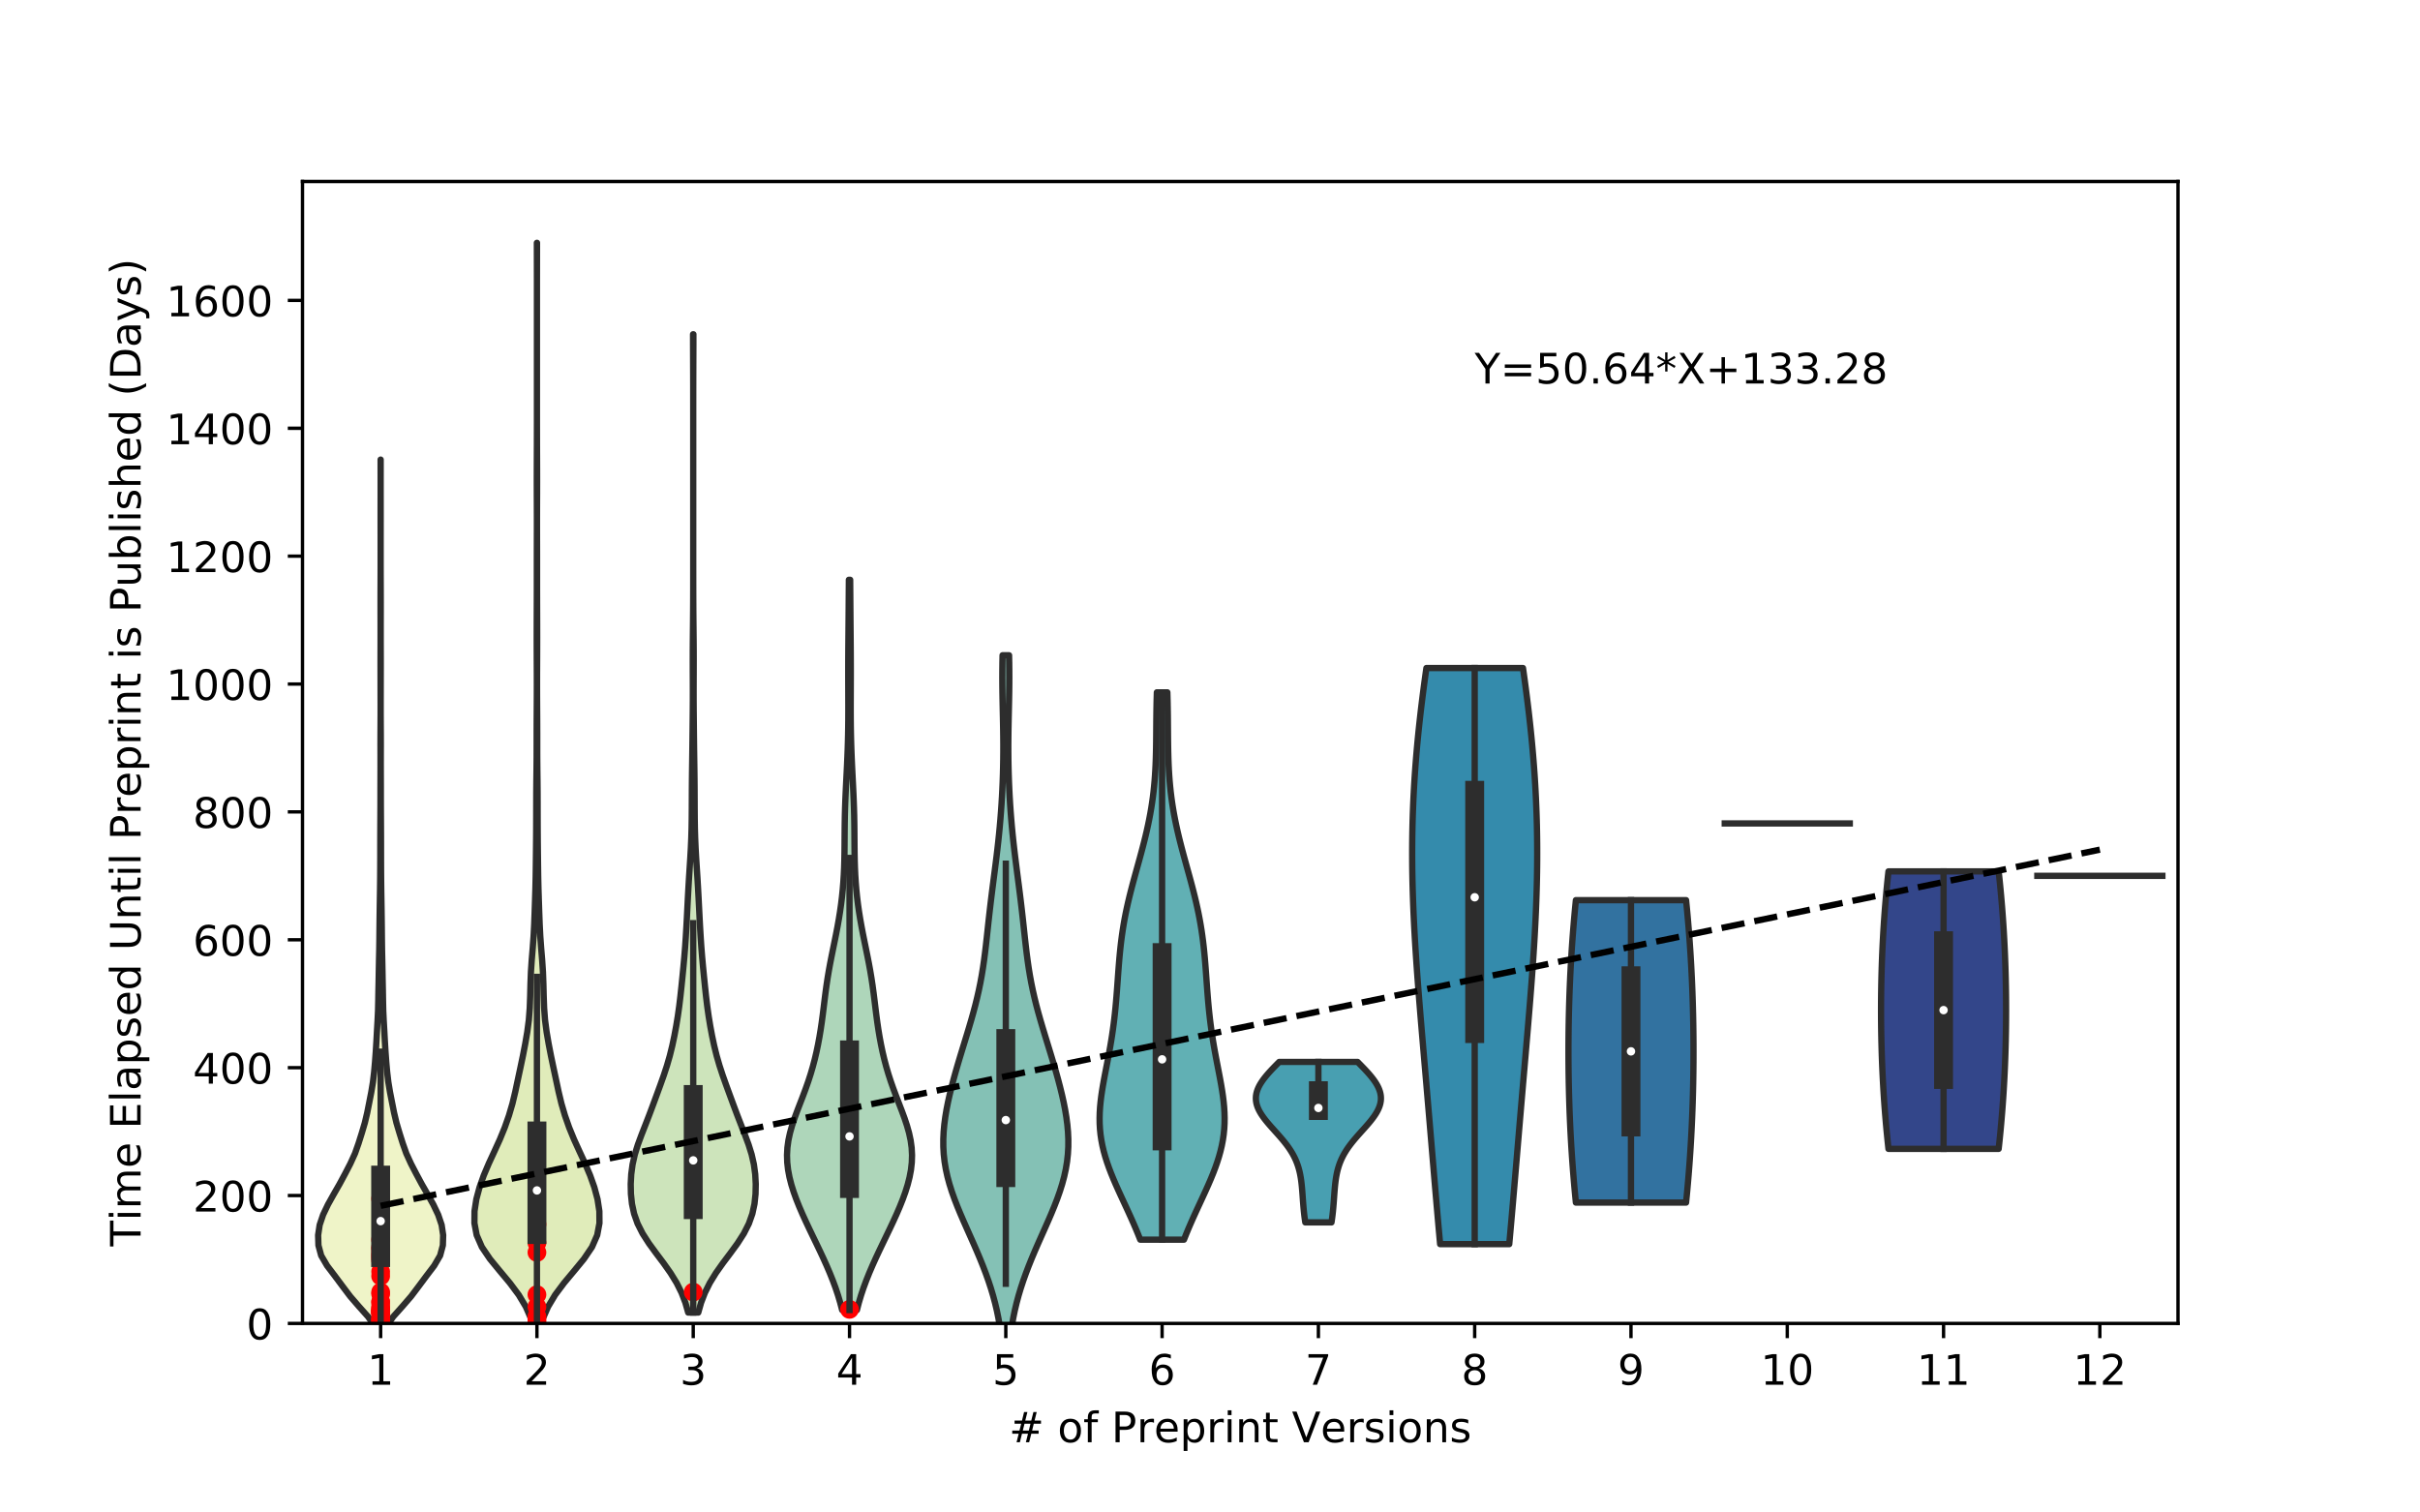 <?xml version="1.0" encoding="utf-8" standalone="no"?>
<!DOCTYPE svg PUBLIC "-//W3C//DTD SVG 1.1//EN"
  "http://www.w3.org/Graphics/SVG/1.1/DTD/svg11.dtd">
<!-- Created with matplotlib (https://matplotlib.org/) -->
<svg height="360pt" version="1.1" viewBox="0 0 576 360" width="576pt" xmlns="http://www.w3.org/2000/svg" xmlns:xlink="http://www.w3.org/1999/xlink">
 <defs>
  <style type="text/css">
*{stroke-linecap:butt;stroke-linejoin:round;}
  </style>
 </defs>
 <g id="figure_1">
  <g id="patch_1">
   <path d="M 0 360
L 576 360
L 576 0
L 0 0
z
" style="fill:#ffffff;"/>
  </g>
  <g id="axes_1">
   <g id="patch_2">
    <path d="M 72 315
L 518.4 315
L 518.4 43.2
L 72 43.2
z
" style="fill:#ffffff;"/>
   </g>
   <g id="PolyCollection_1">
    <defs>
     <path d="M 90.606 -10.149
L 90.594 -10.149
L 90.596 -12.578
L 90.599 -15.007
L 90.6 -17.436
L 90.6 -19.864
L 90.6 -22.293
L 90.599 -24.722
L 90.597 -27.151
L 90.594 -29.58
L 90.593 -32.009
L 90.591 -34.438
L 90.574 -36.866
L 90.5 -39.295
L 90.2 -41.724
L 89.314 -44.153
L 87.622 -46.582
L 85.452 -49.011
L 83.351 -51.44
L 81.518 -53.868
L 79.711 -56.297
L 77.861 -58.726
L 76.444 -61.155
L 75.793 -63.584
L 75.72 -66.013
L 76.083 -68.442
L 76.904 -70.87
L 78.063 -73.299
L 79.422 -75.728
L 80.815 -78.157
L 82.121 -80.586
L 83.381 -83.015
L 84.489 -85.444
L 85.346 -87.872
L 86.112 -90.301
L 86.833 -92.73
L 87.407 -95.159
L 87.889 -97.588
L 88.366 -100.017
L 88.768 -102.446
L 89.055 -104.874
L 89.271 -107.303
L 89.449 -109.732
L 89.597 -112.161
L 89.727 -114.59
L 89.867 -117.019
L 89.981 -119.448
L 90.036 -121.876
L 90.076 -124.305
L 90.126 -126.734
L 90.168 -129.163
L 90.216 -131.592
L 90.27 -134.021
L 90.302 -136.45
L 90.324 -138.878
L 90.352 -141.307
L 90.385 -143.736
L 90.422 -146.165
L 90.46 -148.594
L 90.488 -151.023
L 90.504 -153.452
L 90.511 -155.88
L 90.512 -158.309
L 90.517 -160.738
L 90.526 -163.167
L 90.538 -165.596
L 90.551 -168.025
L 90.555 -170.454
L 90.556 -172.882
L 90.563 -175.311
L 90.569 -177.74
L 90.567 -180.169
L 90.56 -182.598
L 90.564 -185.027
L 90.578 -187.456
L 90.59 -189.884
L 90.592 -192.313
L 90.587 -194.742
L 90.583 -197.171
L 90.578 -199.6
L 90.573 -202.029
L 90.578 -204.458
L 90.584 -206.886
L 90.586 -209.315
L 90.584 -211.744
L 90.578 -214.173
L 90.576 -216.602
L 90.58 -219.031
L 90.589 -221.46
L 90.597 -223.888
L 90.599 -226.317
L 90.6 -228.746
L 90.599 -231.175
L 90.597 -233.604
L 90.594 -236.033
L 90.594 -238.462
L 90.597 -240.89
L 90.599 -243.319
L 90.599 -245.748
L 90.596 -248.177
L 90.594 -250.606
L 90.606 -250.606
L 90.606 -250.606
L 90.604 -248.177
L 90.601 -245.748
L 90.601 -243.319
L 90.603 -240.89
L 90.606 -238.462
L 90.606 -236.033
L 90.603 -233.604
L 90.601 -231.175
L 90.6 -228.746
L 90.601 -226.317
L 90.603 -223.888
L 90.611 -221.46
L 90.62 -219.031
L 90.624 -216.602
L 90.622 -214.173
L 90.616 -211.744
L 90.614 -209.315
L 90.616 -206.886
L 90.622 -204.458
L 90.627 -202.029
L 90.622 -199.6
L 90.617 -197.171
L 90.613 -194.742
L 90.608 -192.313
L 90.61 -189.884
L 90.622 -187.456
L 90.636 -185.027
L 90.64 -182.598
L 90.633 -180.169
L 90.631 -177.74
L 90.637 -175.311
L 90.644 -172.882
L 90.645 -170.454
L 90.649 -168.025
L 90.662 -165.596
L 90.674 -163.167
L 90.683 -160.738
L 90.688 -158.309
L 90.689 -155.88
L 90.696 -153.452
L 90.712 -151.023
L 90.74 -148.594
L 90.778 -146.165
L 90.815 -143.736
L 90.848 -141.307
L 90.876 -138.878
L 90.898 -136.45
L 90.93 -134.021
L 90.984 -131.592
L 91.032 -129.163
L 91.074 -126.734
L 91.124 -124.305
L 91.164 -121.876
L 91.219 -119.448
L 91.333 -117.019
L 91.473 -114.59
L 91.603 -112.161
L 91.751 -109.732
L 91.929 -107.303
L 92.145 -104.874
L 92.432 -102.446
L 92.834 -100.017
L 93.311 -97.588
L 93.793 -95.159
L 94.367 -92.73
L 95.088 -90.301
L 95.854 -87.872
L 96.711 -85.444
L 97.819 -83.015
L 99.079 -80.586
L 100.385 -78.157
L 101.778 -75.728
L 103.137 -73.299
L 104.296 -70.87
L 105.117 -68.442
L 105.48 -66.013
L 105.407 -63.584
L 104.756 -61.155
L 103.339 -58.726
L 101.489 -56.297
L 99.682 -53.868
L 97.849 -51.44
L 95.748 -49.011
L 93.578 -46.582
L 91.886 -44.153
L 91 -41.724
L 90.7 -39.295
L 90.626 -36.866
L 90.609 -34.438
L 90.607 -32.009
L 90.606 -29.58
L 90.603 -27.151
L 90.601 -24.722
L 90.6 -22.293
L 90.6 -19.864
L 90.6 -17.436
L 90.601 -15.007
L 90.604 -12.578
L 90.606 -10.149
z
" id="mda4b110a32" style="stroke:#2d2d2d;stroke-width:1.5;"/>
    </defs>
    <g clip-path="url(#p1ca5acdce4)">
     <use style="fill:#eff4c8;stroke:#2d2d2d;stroke-width:1.5;" x="0" xlink:href="#mda4b110a32" y="360"/>
    </g>
   </g>
   <g id="PolyCollection_2">
    <defs>
     <path d="M 127.815 -20.498
L 127.785 -20.498
L 127.788 -23.343
L 127.794 -26.189
L 127.798 -29.034
L 127.798 -31.88
L 127.788 -34.725
L 127.744 -37.57
L 127.59 -40.416
L 127.191 -43.261
L 126.406 -46.107
L 125.165 -48.952
L 123.463 -51.798
L 121.339 -54.643
L 118.96 -57.489
L 116.625 -60.334
L 114.696 -63.18
L 113.452 -66.025
L 112.92 -68.87
L 112.941 -71.716
L 113.377 -74.561
L 114.138 -77.407
L 115.15 -80.252
L 116.355 -83.098
L 117.671 -85.943
L 118.969 -88.789
L 120.135 -91.634
L 121.135 -94.48
L 121.97 -97.325
L 122.65 -100.17
L 123.257 -103.016
L 123.866 -105.861
L 124.463 -108.707
L 125.014 -111.552
L 125.501 -114.398
L 125.874 -117.243
L 126.091 -120.089
L 126.193 -122.934
L 126.263 -125.779
L 126.37 -128.625
L 126.558 -131.47
L 126.795 -134.316
L 127.004 -137.161
L 127.15 -140.007
L 127.255 -142.852
L 127.35 -145.698
L 127.438 -148.543
L 127.501 -151.389
L 127.54 -154.234
L 127.573 -157.079
L 127.602 -159.925
L 127.621 -162.77
L 127.63 -165.616
L 127.634 -168.461
L 127.642 -171.307
L 127.666 -174.152
L 127.701 -176.998
L 127.724 -179.843
L 127.728 -182.689
L 127.728 -185.534
L 127.737 -188.379
L 127.754 -191.225
L 127.77 -194.07
L 127.777 -196.916
L 127.772 -199.761
L 127.759 -202.607
L 127.748 -205.452
L 127.744 -208.298
L 127.748 -211.143
L 127.757 -213.989
L 127.767 -216.834
L 127.773 -219.679
L 127.774 -222.525
L 127.773 -225.37
L 127.775 -228.216
L 127.781 -231.061
L 127.788 -233.907
L 127.789 -236.752
L 127.781 -239.598
L 127.769 -242.443
L 127.763 -245.289
L 127.767 -248.134
L 127.777 -250.979
L 127.788 -253.825
L 127.795 -256.67
L 127.799 -259.516
L 127.8 -262.361
L 127.8 -265.207
L 127.8 -268.052
L 127.8 -270.898
L 127.8 -273.743
L 127.8 -276.588
L 127.8 -279.434
L 127.8 -282.279
L 127.8 -285.125
L 127.8 -287.97
L 127.8 -290.816
L 127.798 -293.661
L 127.794 -296.507
L 127.788 -299.352
L 127.785 -302.198
L 127.815 -302.198
L 127.815 -302.198
L 127.812 -299.352
L 127.806 -296.507
L 127.802 -293.661
L 127.8 -290.816
L 127.8 -287.97
L 127.8 -285.125
L 127.8 -282.279
L 127.8 -279.434
L 127.8 -276.588
L 127.8 -273.743
L 127.8 -270.898
L 127.8 -268.052
L 127.8 -265.207
L 127.8 -262.361
L 127.801 -259.516
L 127.805 -256.67
L 127.812 -253.825
L 127.823 -250.979
L 127.833 -248.134
L 127.837 -245.289
L 127.831 -242.443
L 127.819 -239.598
L 127.811 -236.752
L 127.812 -233.907
L 127.819 -231.061
L 127.825 -228.216
L 127.827 -225.37
L 127.826 -222.525
L 127.827 -219.679
L 127.833 -216.834
L 127.843 -213.989
L 127.852 -211.143
L 127.856 -208.298
L 127.852 -205.452
L 127.841 -202.607
L 127.828 -199.761
L 127.823 -196.916
L 127.83 -194.07
L 127.846 -191.225
L 127.863 -188.379
L 127.872 -185.534
L 127.872 -182.689
L 127.876 -179.843
L 127.899 -176.998
L 127.934 -174.152
L 127.958 -171.307
L 127.966 -168.461
L 127.97 -165.616
L 127.979 -162.77
L 127.998 -159.925
L 128.027 -157.079
L 128.06 -154.234
L 128.099 -151.389
L 128.162 -148.543
L 128.25 -145.698
L 128.345 -142.852
L 128.45 -140.007
L 128.596 -137.161
L 128.805 -134.316
L 129.042 -131.47
L 129.23 -128.625
L 129.337 -125.779
L 129.407 -122.934
L 129.509 -120.089
L 129.726 -117.243
L 130.099 -114.398
L 130.586 -111.552
L 131.137 -108.707
L 131.734 -105.861
L 132.343 -103.016
L 132.95 -100.17
L 133.63 -97.325
L 134.465 -94.48
L 135.465 -91.634
L 136.631 -88.789
L 137.929 -85.943
L 139.245 -83.098
L 140.45 -80.252
L 141.462 -77.407
L 142.223 -74.561
L 142.659 -71.716
L 142.68 -68.87
L 142.148 -66.025
L 140.904 -63.18
L 138.975 -60.334
L 136.64 -57.489
L 134.261 -54.643
L 132.137 -51.798
L 130.435 -48.952
L 129.194 -46.107
L 128.409 -43.261
L 128.01 -40.416
L 127.856 -37.57
L 127.812 -34.725
L 127.802 -31.88
L 127.802 -29.034
L 127.806 -26.189
L 127.812 -23.343
L 127.815 -20.498
z
" id="m562a8092fa" style="stroke:#2d2d2d;stroke-width:1.5;"/>
    </defs>
    <g clip-path="url(#p1ca5acdce4)">
     <use style="fill:#e0ecba;stroke:#2d2d2d;stroke-width:1.5;" x="0" xlink:href="#m562a8092fa" y="360"/>
    </g>
   </g>
   <g id="PolyCollection_3">
    <defs>
     <path d="M 166.2 -47.587
L 163.8 -47.587
L 163.13 -49.939
L 162.224 -52.291
L 161.05 -54.643
L 159.605 -56.995
L 157.942 -59.347
L 156.172 -61.699
L 154.454 -64.051
L 152.946 -66.403
L 151.758 -68.755
L 150.926 -71.107
L 150.419 -73.459
L 150.17 -75.811
L 150.12 -78.163
L 150.247 -80.515
L 150.566 -82.867
L 151.098 -85.219
L 151.831 -87.571
L 152.702 -89.923
L 153.625 -92.275
L 154.535 -94.627
L 155.416 -96.979
L 156.283 -99.331
L 157.145 -101.683
L 157.982 -104.035
L 158.755 -106.387
L 159.433 -108.739
L 160.013 -111.091
L 160.512 -113.443
L 160.95 -115.795
L 161.334 -118.147
L 161.665 -120.499
L 161.948 -122.851
L 162.201 -125.203
L 162.44 -127.555
L 162.67 -129.907
L 162.884 -132.259
L 163.072 -134.611
L 163.231 -136.963
L 163.37 -139.315
L 163.495 -141.667
L 163.613 -144.019
L 163.732 -146.371
L 163.859 -148.723
L 163.999 -151.075
L 164.15 -153.427
L 164.301 -155.779
L 164.434 -158.131
L 164.536 -160.483
L 164.604 -162.835
L 164.641 -165.187
L 164.658 -167.539
L 164.667 -169.891
L 164.677 -172.243
L 164.696 -174.595
L 164.725 -176.947
L 164.759 -179.299
L 164.792 -181.651
L 164.82 -184.003
L 164.846 -186.355
L 164.87 -188.707
L 164.892 -191.059
L 164.906 -193.411
L 164.908 -195.763
L 164.901 -198.115
L 164.891 -200.467
L 164.886 -202.819
L 164.891 -205.171
L 164.908 -207.523
L 164.931 -209.875
L 164.955 -212.227
L 164.974 -214.579
L 164.987 -216.931
L 164.994 -219.283
L 164.998 -221.635
L 164.999 -223.987
L 165 -226.339
L 165 -228.691
L 165 -231.043
L 165 -233.395
L 165 -235.747
L 165 -238.099
L 165 -240.451
L 165 -242.803
L 165 -245.155
L 165 -247.507
L 165 -249.859
L 165 -252.211
L 165 -254.563
L 165 -256.915
L 165 -259.267
L 165 -261.619
L 164.999 -263.971
L 164.998 -266.323
L 164.994 -268.675
L 164.989 -271.027
L 164.98 -273.379
L 164.97 -275.731
L 164.962 -278.083
L 164.959 -280.435
L 165.041 -280.435
L 165.041 -280.435
L 165.038 -278.083
L 165.03 -275.731
L 165.02 -273.379
L 165.011 -271.027
L 165.006 -268.675
L 165.002 -266.323
L 165.001 -263.971
L 165 -261.619
L 165 -259.267
L 165 -256.915
L 165 -254.563
L 165 -252.211
L 165 -249.859
L 165 -247.507
L 165 -245.155
L 165 -242.803
L 165 -240.451
L 165 -238.099
L 165 -235.747
L 165 -233.395
L 165 -231.043
L 165 -228.691
L 165 -226.339
L 165.001 -223.987
L 165.002 -221.635
L 165.006 -219.283
L 165.013 -216.931
L 165.026 -214.579
L 165.045 -212.227
L 165.069 -209.875
L 165.092 -207.523
L 165.109 -205.171
L 165.114 -202.819
L 165.109 -200.467
L 165.099 -198.115
L 165.092 -195.763
L 165.094 -193.411
L 165.108 -191.059
L 165.13 -188.707
L 165.154 -186.355
L 165.18 -184.003
L 165.208 -181.651
L 165.241 -179.299
L 165.275 -176.947
L 165.304 -174.595
L 165.323 -172.243
L 165.333 -169.891
L 165.342 -167.539
L 165.359 -165.187
L 165.396 -162.835
L 165.464 -160.483
L 165.566 -158.131
L 165.699 -155.779
L 165.85 -153.427
L 166.001 -151.075
L 166.141 -148.723
L 166.268 -146.371
L 166.387 -144.019
L 166.505 -141.667
L 166.63 -139.315
L 166.769 -136.963
L 166.928 -134.611
L 167.116 -132.259
L 167.33 -129.907
L 167.56 -127.555
L 167.799 -125.203
L 168.052 -122.851
L 168.335 -120.499
L 168.666 -118.147
L 169.05 -115.795
L 169.488 -113.443
L 169.987 -111.091
L 170.567 -108.739
L 171.245 -106.387
L 172.018 -104.035
L 172.855 -101.683
L 173.717 -99.331
L 174.584 -96.979
L 175.465 -94.627
L 176.375 -92.275
L 177.298 -89.923
L 178.169 -87.571
L 178.902 -85.219
L 179.434 -82.867
L 179.753 -80.515
L 179.88 -78.163
L 179.83 -75.811
L 179.581 -73.459
L 179.074 -71.107
L 178.242 -68.755
L 177.054 -66.403
L 175.546 -64.051
L 173.828 -61.699
L 172.058 -59.347
L 170.395 -56.995
L 168.95 -54.643
L 167.776 -52.291
L 166.87 -49.939
L 166.2 -47.587
z
" id="m5f682f4680" style="stroke:#2d2d2d;stroke-width:1.5;"/>
    </defs>
    <g clip-path="url(#p1ca5acdce4)">
     <use style="fill:#cde4bb;stroke:#2d2d2d;stroke-width:1.5;" x="0" xlink:href="#m5f682f4680" y="360"/>
    </g>
   </g>
   <g id="PolyCollection_4">
    <defs>
     <path d="M 203.964 -48.196
L 200.436 -48.196
L 199.979 -49.951
L 199.456 -51.707
L 198.869 -53.463
L 198.22 -55.218
L 197.517 -56.974
L 196.766 -58.729
L 195.975 -60.485
L 195.154 -62.24
L 194.314 -63.996
L 193.466 -65.751
L 192.622 -67.507
L 191.795 -69.262
L 190.996 -71.018
L 190.239 -72.774
L 189.538 -74.529
L 188.905 -76.285
L 188.356 -78.04
L 187.908 -79.796
L 187.576 -81.551
L 187.376 -83.307
L 187.32 -85.062
L 187.413 -86.818
L 187.653 -88.573
L 188.03 -90.329
L 188.524 -92.084
L 189.109 -93.84
L 189.755 -95.596
L 190.431 -97.351
L 191.109 -99.107
L 191.764 -100.862
L 192.382 -102.618
L 192.95 -104.373
L 193.465 -106.129
L 193.928 -107.884
L 194.342 -109.64
L 194.71 -111.395
L 195.037 -113.151
L 195.328 -114.907
L 195.588 -116.662
L 195.823 -118.418
L 196.043 -120.173
L 196.258 -121.929
L 196.479 -123.684
L 196.718 -125.44
L 196.982 -127.195
L 197.276 -128.951
L 197.597 -130.706
L 197.941 -132.462
L 198.298 -134.217
L 198.658 -135.973
L 199.011 -137.729
L 199.346 -139.484
L 199.657 -141.24
L 199.939 -142.995
L 200.188 -144.751
L 200.403 -146.506
L 200.582 -148.262
L 200.725 -150.017
L 200.835 -151.773
L 200.914 -153.528
L 200.966 -155.284
L 200.997 -157.04
L 201.015 -158.795
L 201.026 -160.551
L 201.038 -162.306
L 201.058 -164.062
L 201.089 -165.817
L 201.136 -167.573
L 201.197 -169.328
L 201.271 -171.084
L 201.354 -172.839
L 201.442 -174.595
L 201.53 -176.35
L 201.615 -178.106
L 201.692 -179.862
L 201.759 -181.617
L 201.814 -183.373
L 201.857 -185.128
L 201.887 -186.884
L 201.906 -188.639
L 201.914 -190.395
L 201.915 -192.15
L 201.91 -193.906
L 201.904 -195.661
L 201.898 -197.417
L 201.894 -199.173
L 201.894 -200.928
L 201.898 -202.684
L 201.907 -204.439
L 201.919 -206.195
L 201.933 -207.95
L 201.949 -209.706
L 201.964 -211.461
L 201.979 -213.217
L 201.992 -214.972
L 202.005 -216.728
L 202.018 -218.483
L 202.031 -220.239
L 202.044 -221.995
L 202.356 -221.995
L 202.356 -221.995
L 202.369 -220.239
L 202.382 -218.483
L 202.395 -216.728
L 202.408 -214.972
L 202.421 -213.217
L 202.436 -211.461
L 202.451 -209.706
L 202.467 -207.95
L 202.481 -206.195
L 202.493 -204.439
L 202.502 -202.684
L 202.506 -200.928
L 202.506 -199.173
L 202.502 -197.417
L 202.496 -195.661
L 202.49 -193.906
L 202.485 -192.15
L 202.486 -190.395
L 202.494 -188.639
L 202.513 -186.884
L 202.543 -185.128
L 202.586 -183.373
L 202.641 -181.617
L 202.708 -179.862
L 202.785 -178.106
L 202.87 -176.35
L 202.958 -174.595
L 203.046 -172.839
L 203.129 -171.084
L 203.203 -169.328
L 203.264 -167.573
L 203.311 -165.817
L 203.342 -164.062
L 203.362 -162.306
L 203.374 -160.551
L 203.385 -158.795
L 203.403 -157.04
L 203.434 -155.284
L 203.486 -153.528
L 203.565 -151.773
L 203.675 -150.017
L 203.818 -148.262
L 203.997 -146.506
L 204.212 -144.751
L 204.461 -142.995
L 204.743 -141.24
L 205.054 -139.484
L 205.389 -137.729
L 205.742 -135.973
L 206.102 -134.217
L 206.459 -132.462
L 206.803 -130.706
L 207.124 -128.951
L 207.418 -127.195
L 207.682 -125.44
L 207.921 -123.684
L 208.142 -121.929
L 208.357 -120.173
L 208.577 -118.418
L 208.812 -116.662
L 209.072 -114.907
L 209.363 -113.151
L 209.69 -111.395
L 210.058 -109.64
L 210.472 -107.884
L 210.935 -106.129
L 211.45 -104.373
L 212.018 -102.618
L 212.636 -100.862
L 213.291 -99.107
L 213.969 -97.351
L 214.645 -95.596
L 215.291 -93.84
L 215.876 -92.084
L 216.37 -90.329
L 216.747 -88.573
L 216.987 -86.818
L 217.08 -85.062
L 217.024 -83.307
L 216.824 -81.551
L 216.492 -79.796
L 216.044 -78.04
L 215.495 -76.285
L 214.862 -74.529
L 214.161 -72.774
L 213.404 -71.018
L 212.605 -69.262
L 211.778 -67.507
L 210.934 -65.751
L 210.086 -63.996
L 209.246 -62.24
L 208.425 -60.485
L 207.634 -58.729
L 206.883 -56.974
L 206.18 -55.218
L 205.531 -53.463
L 204.944 -51.707
L 204.421 -49.951
L 203.964 -48.196
z
" id="m0d77a1b216" style="stroke:#2d2d2d;stroke-width:1.5;"/>
    </defs>
    <g clip-path="url(#p1ca5acdce4)">
     <use style="fill:#aed6ba;stroke:#2d2d2d;stroke-width:1.5;" x="0" xlink:href="#m0d77a1b216" y="360"/>
    </g>
   </g>
   <g id="PolyCollection_5">
    <defs>
     <path d="M 239.771 -28.564
L 239.029 -28.564
L 238.992 -30.336
L 238.947 -32.109
L 238.889 -33.881
L 238.812 -35.654
L 238.711 -37.426
L 238.58 -39.198
L 238.411 -40.971
L 238.2 -42.743
L 237.942 -44.516
L 237.631 -46.288
L 237.267 -48.061
L 236.847 -49.833
L 236.371 -51.606
L 235.84 -53.378
L 235.256 -55.15
L 234.624 -56.923
L 233.947 -58.695
L 233.232 -60.468
L 232.484 -62.24
L 231.712 -64.013
L 230.925 -65.785
L 230.134 -67.558
L 229.349 -69.33
L 228.584 -71.103
L 227.852 -72.875
L 227.165 -74.647
L 226.537 -76.42
L 225.98 -78.192
L 225.503 -79.965
L 225.116 -81.737
L 224.823 -83.51
L 224.626 -85.282
L 224.526 -87.055
L 224.52 -88.827
L 224.601 -90.599
L 224.763 -92.372
L 224.996 -94.144
L 225.292 -95.917
L 225.642 -97.689
L 226.038 -99.462
L 226.472 -101.234
L 226.937 -103.007
L 227.429 -104.779
L 227.941 -106.552
L 228.47 -108.324
L 229.01 -110.096
L 229.556 -111.869
L 230.1 -113.641
L 230.637 -115.414
L 231.16 -117.186
L 231.66 -118.959
L 232.133 -120.731
L 232.572 -122.504
L 232.975 -124.276
L 233.339 -126.049
L 233.664 -127.821
L 233.954 -129.593
L 234.211 -131.366
L 234.442 -133.138
L 234.654 -134.911
L 234.852 -136.683
L 235.045 -138.456
L 235.236 -140.228
L 235.432 -142.001
L 235.634 -143.773
L 235.844 -145.545
L 236.063 -147.318
L 236.288 -149.09
L 236.517 -150.863
L 236.747 -152.635
L 236.973 -154.408
L 237.194 -156.18
L 237.405 -157.953
L 237.605 -159.725
L 237.79 -161.498
L 237.96 -163.27
L 238.114 -165.042
L 238.253 -166.815
L 238.375 -168.587
L 238.482 -170.36
L 238.573 -172.132
L 238.649 -173.905
L 238.71 -175.677
L 238.756 -177.45
L 238.787 -179.222
L 238.802 -180.995
L 238.804 -182.767
L 238.792 -184.539
L 238.769 -186.312
L 238.737 -188.084
L 238.7 -189.857
L 238.661 -191.629
L 238.624 -193.402
L 238.593 -195.174
L 238.572 -196.947
L 238.564 -198.719
L 238.57 -200.491
L 238.59 -202.264
L 238.625 -204.036
L 240.175 -204.036
L 240.175 -204.036
L 240.21 -202.264
L 240.23 -200.491
L 240.236 -198.719
L 240.228 -196.947
L 240.207 -195.174
L 240.176 -193.402
L 240.139 -191.629
L 240.1 -189.857
L 240.063 -188.084
L 240.031 -186.312
L 240.008 -184.539
L 239.996 -182.767
L 239.998 -180.995
L 240.013 -179.222
L 240.044 -177.45
L 240.09 -175.677
L 240.151 -173.905
L 240.227 -172.132
L 240.318 -170.36
L 240.425 -168.587
L 240.547 -166.815
L 240.686 -165.042
L 240.84 -163.27
L 241.01 -161.498
L 241.195 -159.725
L 241.395 -157.953
L 241.606 -156.18
L 241.827 -154.408
L 242.053 -152.635
L 242.283 -150.863
L 242.512 -149.09
L 242.737 -147.318
L 242.956 -145.545
L 243.166 -143.773
L 243.368 -142.001
L 243.564 -140.228
L 243.755 -138.456
L 243.948 -136.683
L 244.146 -134.911
L 244.358 -133.138
L 244.589 -131.366
L 244.846 -129.593
L 245.136 -127.821
L 245.461 -126.049
L 245.825 -124.276
L 246.228 -122.504
L 246.667 -120.731
L 247.14 -118.959
L 247.64 -117.186
L 248.163 -115.414
L 248.7 -113.641
L 249.244 -111.869
L 249.79 -110.096
L 250.33 -108.324
L 250.859 -106.552
L 251.371 -104.779
L 251.863 -103.007
L 252.328 -101.234
L 252.762 -99.462
L 253.158 -97.689
L 253.508 -95.917
L 253.804 -94.144
L 254.037 -92.372
L 254.199 -90.599
L 254.28 -88.827
L 254.274 -87.055
L 254.174 -85.282
L 253.977 -83.51
L 253.684 -81.737
L 253.297 -79.965
L 252.82 -78.192
L 252.263 -76.42
L 251.635 -74.647
L 250.948 -72.875
L 250.216 -71.103
L 249.451 -69.33
L 248.666 -67.558
L 247.875 -65.785
L 247.088 -64.013
L 246.316 -62.24
L 245.568 -60.468
L 244.853 -58.695
L 244.176 -56.923
L 243.544 -55.15
L 242.96 -53.378
L 242.429 -51.606
L 241.953 -49.833
L 241.533 -48.061
L 241.169 -46.288
L 240.858 -44.516
L 240.6 -42.743
L 240.389 -40.971
L 240.22 -39.198
L 240.089 -37.426
L 239.988 -35.654
L 239.911 -33.881
L 239.853 -32.109
L 239.808 -30.336
L 239.771 -28.564
z
" id="ma586374ce6" style="stroke:#2d2d2d;stroke-width:1.5;"/>
    </defs>
    <g clip-path="url(#p1ca5acdce4)">
     <use style="fill:#84c1b5;stroke:#2d2d2d;stroke-width:1.5;" x="0" xlink:href="#ma586374ce6" y="360"/>
    </g>
   </g>
   <g id="PolyCollection_6">
    <defs>
     <path d="M 281.805 -64.937
L 271.395 -64.937
L 270.871 -66.253
L 270.325 -67.568
L 269.757 -68.884
L 269.173 -70.2
L 268.575 -71.516
L 267.967 -72.832
L 267.356 -74.148
L 266.747 -75.464
L 266.145 -76.78
L 265.558 -78.095
L 264.992 -79.411
L 264.453 -80.727
L 263.949 -82.043
L 263.486 -83.359
L 263.069 -84.675
L 262.703 -85.991
L 262.392 -87.307
L 262.14 -88.623
L 261.946 -89.938
L 261.813 -91.254
L 261.738 -92.57
L 261.72 -93.886
L 261.755 -95.202
L 261.838 -96.518
L 261.964 -97.834
L 262.127 -99.15
L 262.322 -100.466
L 262.54 -101.781
L 262.777 -103.097
L 263.026 -104.413
L 263.28 -105.729
L 263.536 -107.045
L 263.788 -108.361
L 264.033 -109.677
L 264.268 -110.993
L 264.49 -112.309
L 264.697 -113.624
L 264.889 -114.94
L 265.066 -116.256
L 265.227 -117.572
L 265.374 -118.888
L 265.507 -120.204
L 265.628 -121.52
L 265.739 -122.836
L 265.843 -124.152
L 265.941 -125.467
L 266.036 -126.783
L 266.131 -128.099
L 266.229 -129.415
L 266.333 -130.731
L 266.445 -132.047
L 266.569 -133.363
L 266.707 -134.679
L 266.861 -135.995
L 267.034 -137.31
L 267.226 -138.626
L 267.439 -139.942
L 267.672 -141.258
L 267.927 -142.574
L 268.203 -143.89
L 268.498 -145.206
L 268.81 -146.522
L 269.139 -147.838
L 269.48 -149.153
L 269.832 -150.469
L 270.192 -151.785
L 270.556 -153.101
L 270.92 -154.417
L 271.283 -155.733
L 271.64 -157.049
L 271.99 -158.365
L 272.328 -159.681
L 272.652 -160.996
L 272.961 -162.312
L 273.251 -163.628
L 273.522 -164.944
L 273.773 -166.26
L 274.001 -167.576
L 274.208 -168.892
L 274.391 -170.208
L 274.553 -171.523
L 274.692 -172.839
L 274.811 -174.155
L 274.909 -175.471
L 274.989 -176.787
L 275.052 -178.103
L 275.101 -179.419
L 275.137 -180.735
L 275.163 -182.051
L 275.182 -183.366
L 275.195 -184.682
L 275.205 -185.998
L 275.214 -187.314
L 275.225 -188.63
L 275.239 -189.946
L 275.258 -191.262
L 275.282 -192.578
L 275.313 -193.894
L 275.351 -195.209
L 277.849 -195.209
L 277.849 -195.209
L 277.887 -193.894
L 277.918 -192.578
L 277.942 -191.262
L 277.961 -189.946
L 277.975 -188.63
L 277.986 -187.314
L 277.995 -185.998
L 278.005 -184.682
L 278.018 -183.366
L 278.037 -182.051
L 278.063 -180.735
L 278.099 -179.419
L 278.148 -178.103
L 278.211 -176.787
L 278.291 -175.471
L 278.389 -174.155
L 278.508 -172.839
L 278.647 -171.523
L 278.809 -170.208
L 278.992 -168.892
L 279.199 -167.576
L 279.427 -166.26
L 279.678 -164.944
L 279.949 -163.628
L 280.239 -162.312
L 280.548 -160.996
L 280.872 -159.681
L 281.21 -158.365
L 281.56 -157.049
L 281.917 -155.733
L 282.28 -154.417
L 282.644 -153.101
L 283.008 -151.785
L 283.368 -150.469
L 283.72 -149.153
L 284.061 -147.838
L 284.39 -146.522
L 284.702 -145.206
L 284.997 -143.89
L 285.273 -142.574
L 285.528 -141.258
L 285.761 -139.942
L 285.974 -138.626
L 286.166 -137.31
L 286.339 -135.995
L 286.493 -134.679
L 286.631 -133.363
L 286.755 -132.047
L 286.867 -130.731
L 286.971 -129.415
L 287.069 -128.099
L 287.164 -126.783
L 287.259 -125.467
L 287.357 -124.152
L 287.461 -122.836
L 287.572 -121.52
L 287.693 -120.204
L 287.826 -118.888
L 287.973 -117.572
L 288.134 -116.256
L 288.311 -114.94
L 288.503 -113.624
L 288.71 -112.309
L 288.932 -110.993
L 289.167 -109.677
L 289.412 -108.361
L 289.664 -107.045
L 289.92 -105.729
L 290.174 -104.413
L 290.423 -103.097
L 290.66 -101.781
L 290.878 -100.466
L 291.073 -99.15
L 291.236 -97.834
L 291.362 -96.518
L 291.445 -95.202
L 291.48 -93.886
L 291.462 -92.57
L 291.387 -91.254
L 291.254 -89.938
L 291.06 -88.623
L 290.808 -87.307
L 290.497 -85.991
L 290.131 -84.675
L 289.714 -83.359
L 289.251 -82.043
L 288.747 -80.727
L 288.208 -79.411
L 287.642 -78.095
L 287.055 -76.78
L 286.453 -75.464
L 285.844 -74.148
L 285.233 -72.832
L 284.625 -71.516
L 284.027 -70.2
L 283.443 -68.884
L 282.875 -67.568
L 282.329 -66.253
L 281.805 -64.937
z
" id="mca32099864" style="stroke:#2d2d2d;stroke-width:1.5;"/>
    </defs>
    <g clip-path="url(#p1ca5acdce4)">
     <use style="fill:#61b0b4;stroke:#2d2d2d;stroke-width:1.5;" x="0" xlink:href="#mca32099864" y="360"/>
    </g>
   </g>
   <g id="PolyCollection_7">
    <defs>
     <path d="M 316.92 -69.046
L 310.68 -69.046
L 310.622 -69.432
L 310.567 -69.817
L 310.515 -70.203
L 310.466 -70.589
L 310.42 -70.975
L 310.377 -71.361
L 310.336 -71.747
L 310.298 -72.132
L 310.262 -72.518
L 310.228 -72.904
L 310.195 -73.29
L 310.165 -73.676
L 310.135 -74.062
L 310.107 -74.448
L 310.079 -74.833
L 310.051 -75.219
L 310.023 -75.605
L 309.995 -75.991
L 309.965 -76.377
L 309.934 -76.763
L 309.901 -77.149
L 309.866 -77.534
L 309.827 -77.92
L 309.786 -78.306
L 309.74 -78.692
L 309.689 -79.078
L 309.633 -79.464
L 309.571 -79.849
L 309.503 -80.235
L 309.427 -80.621
L 309.343 -81.007
L 309.251 -81.393
L 309.15 -81.779
L 309.038 -82.165
L 308.917 -82.55
L 308.784 -82.936
L 308.639 -83.322
L 308.482 -83.708
L 308.313 -84.094
L 308.131 -84.48
L 307.935 -84.866
L 307.727 -85.251
L 307.504 -85.637
L 307.268 -86.023
L 307.019 -86.409
L 306.757 -86.795
L 306.482 -87.181
L 306.196 -87.566
L 305.897 -87.952
L 305.589 -88.338
L 305.271 -88.724
L 304.944 -89.11
L 304.61 -89.496
L 304.271 -89.882
L 303.927 -90.267
L 303.581 -90.653
L 303.234 -91.039
L 302.887 -91.425
L 302.544 -91.811
L 302.205 -92.197
L 301.873 -92.583
L 301.55 -92.968
L 301.238 -93.354
L 300.938 -93.74
L 300.652 -94.126
L 300.383 -94.512
L 300.132 -94.898
L 299.901 -95.284
L 299.691 -95.669
L 299.505 -96.055
L 299.342 -96.441
L 299.204 -96.827
L 299.092 -97.213
L 299.008 -97.599
L 298.951 -97.984
L 298.921 -98.37
L 298.92 -98.756
L 298.947 -99.142
L 299.002 -99.528
L 299.084 -99.914
L 299.194 -100.3
L 299.33 -100.685
L 299.491 -101.071
L 299.677 -101.457
L 299.887 -101.843
L 300.119 -102.229
L 300.372 -102.615
L 300.644 -103.001
L 300.935 -103.386
L 301.241 -103.772
L 301.563 -104.158
L 301.898 -104.544
L 302.245 -104.93
L 302.601 -105.316
L 302.966 -105.701
L 303.338 -106.087
L 303.714 -106.473
L 304.094 -106.859
L 304.476 -107.245
L 323.124 -107.245
L 323.124 -107.245
L 323.506 -106.859
L 323.886 -106.473
L 324.262 -106.087
L 324.634 -105.701
L 324.999 -105.316
L 325.355 -104.93
L 325.702 -104.544
L 326.037 -104.158
L 326.359 -103.772
L 326.665 -103.386
L 326.956 -103.001
L 327.228 -102.615
L 327.481 -102.229
L 327.713 -101.843
L 327.923 -101.457
L 328.109 -101.071
L 328.27 -100.685
L 328.406 -100.3
L 328.516 -99.914
L 328.598 -99.528
L 328.653 -99.142
L 328.68 -98.756
L 328.679 -98.37
L 328.649 -97.984
L 328.592 -97.599
L 328.508 -97.213
L 328.396 -96.827
L 328.258 -96.441
L 328.095 -96.055
L 327.909 -95.669
L 327.699 -95.284
L 327.468 -94.898
L 327.217 -94.512
L 326.948 -94.126
L 326.662 -93.74
L 326.362 -93.354
L 326.05 -92.968
L 325.727 -92.583
L 325.395 -92.197
L 325.056 -91.811
L 324.713 -91.425
L 324.366 -91.039
L 324.019 -90.653
L 323.673 -90.267
L 323.329 -89.882
L 322.99 -89.496
L 322.656 -89.11
L 322.329 -88.724
L 322.011 -88.338
L 321.703 -87.952
L 321.404 -87.566
L 321.118 -87.181
L 320.843 -86.795
L 320.581 -86.409
L 320.332 -86.023
L 320.096 -85.637
L 319.873 -85.251
L 319.665 -84.866
L 319.469 -84.48
L 319.287 -84.094
L 319.118 -83.708
L 318.961 -83.322
L 318.816 -82.936
L 318.683 -82.55
L 318.562 -82.165
L 318.45 -81.779
L 318.349 -81.393
L 318.257 -81.007
L 318.173 -80.621
L 318.097 -80.235
L 318.029 -79.849
L 317.967 -79.464
L 317.911 -79.078
L 317.86 -78.692
L 317.814 -78.306
L 317.773 -77.92
L 317.734 -77.534
L 317.699 -77.149
L 317.666 -76.763
L 317.635 -76.377
L 317.605 -75.991
L 317.577 -75.605
L 317.549 -75.219
L 317.521 -74.833
L 317.493 -74.448
L 317.465 -74.062
L 317.435 -73.676
L 317.405 -73.29
L 317.372 -72.904
L 317.338 -72.518
L 317.302 -72.132
L 317.264 -71.747
L 317.223 -71.361
L 317.18 -70.975
L 317.134 -70.589
L 317.085 -70.203
L 317.033 -69.817
L 316.978 -69.432
L 316.92 -69.046
z
" id="me6dd605a61" style="stroke:#2d2d2d;stroke-width:1.5;"/>
    </defs>
    <g clip-path="url(#p1ca5acdce4)">
     <use style="fill:#489fb1;stroke:#2d2d2d;stroke-width:1.5;" x="0" xlink:href="#me6dd605a61" y="360"/>
    </g>
   </g>
   <g id="PolyCollection_8">
    <defs>
     <path d="M 359.226 -63.871
L 342.774 -63.871
L 342.648 -65.256
L 342.523 -66.641
L 342.399 -68.026
L 342.276 -69.412
L 342.154 -70.797
L 342.032 -72.182
L 341.912 -73.567
L 341.792 -74.952
L 341.673 -76.337
L 341.554 -77.722
L 341.436 -79.107
L 341.318 -80.492
L 341.201 -81.877
L 341.084 -83.262
L 340.966 -84.647
L 340.849 -86.032
L 340.732 -87.417
L 340.615 -88.802
L 340.498 -90.188
L 340.381 -91.573
L 340.263 -92.958
L 340.145 -94.343
L 340.027 -95.728
L 339.909 -97.113
L 339.79 -98.498
L 339.671 -99.883
L 339.552 -101.268
L 339.433 -102.653
L 339.314 -104.038
L 339.194 -105.423
L 339.074 -106.808
L 338.955 -108.193
L 338.836 -109.578
L 338.716 -110.963
L 338.598 -112.349
L 338.48 -113.734
L 338.362 -115.119
L 338.245 -116.504
L 338.13 -117.889
L 338.015 -119.274
L 337.902 -120.659
L 337.79 -122.044
L 337.68 -123.429
L 337.572 -124.814
L 337.466 -126.199
L 337.362 -127.584
L 337.261 -128.969
L 337.163 -130.354
L 337.068 -131.739
L 336.976 -133.124
L 336.887 -134.51
L 336.802 -135.895
L 336.721 -137.28
L 336.645 -138.665
L 336.573 -140.05
L 336.505 -141.435
L 336.442 -142.82
L 336.384 -144.205
L 336.332 -145.59
L 336.284 -146.975
L 336.243 -148.36
L 336.207 -149.745
L 336.177 -151.13
L 336.153 -152.515
L 336.136 -153.9
L 336.125 -155.286
L 336.12 -156.671
L 336.122 -158.056
L 336.131 -159.441
L 336.146 -160.826
L 336.169 -162.211
L 336.198 -163.596
L 336.235 -164.981
L 336.278 -166.366
L 336.329 -167.751
L 336.386 -169.136
L 336.451 -170.521
L 336.523 -171.906
L 336.602 -173.291
L 336.688 -174.676
L 336.78 -176.061
L 336.88 -177.447
L 336.987 -178.832
L 337.1 -180.217
L 337.219 -181.602
L 337.346 -182.987
L 337.478 -184.372
L 337.617 -185.757
L 337.762 -187.142
L 337.913 -188.527
L 338.069 -189.912
L 338.231 -191.297
L 338.399 -192.682
L 338.571 -194.067
L 338.749 -195.452
L 338.931 -196.837
L 339.118 -198.222
L 339.309 -199.608
L 339.504 -200.993
L 362.496 -200.993
L 362.496 -200.993
L 362.691 -199.608
L 362.882 -198.222
L 363.069 -196.837
L 363.251 -195.452
L 363.429 -194.067
L 363.601 -192.682
L 363.769 -191.297
L 363.931 -189.912
L 364.087 -188.527
L 364.238 -187.142
L 364.383 -185.757
L 364.522 -184.372
L 364.654 -182.987
L 364.781 -181.602
L 364.9 -180.217
L 365.013 -178.832
L 365.12 -177.447
L 365.22 -176.061
L 365.312 -174.676
L 365.398 -173.291
L 365.477 -171.906
L 365.549 -170.521
L 365.614 -169.136
L 365.671 -167.751
L 365.722 -166.366
L 365.765 -164.981
L 365.802 -163.596
L 365.831 -162.211
L 365.854 -160.826
L 365.869 -159.441
L 365.878 -158.056
L 365.88 -156.671
L 365.875 -155.286
L 365.864 -153.9
L 365.847 -152.515
L 365.823 -151.13
L 365.793 -149.745
L 365.757 -148.36
L 365.716 -146.975
L 365.668 -145.59
L 365.616 -144.205
L 365.558 -142.82
L 365.495 -141.435
L 365.427 -140.05
L 365.355 -138.665
L 365.279 -137.28
L 365.198 -135.895
L 365.113 -134.51
L 365.024 -133.124
L 364.932 -131.739
L 364.837 -130.354
L 364.739 -128.969
L 364.638 -127.584
L 364.534 -126.199
L 364.428 -124.814
L 364.32 -123.429
L 364.21 -122.044
L 364.098 -120.659
L 363.985 -119.274
L 363.87 -117.889
L 363.755 -116.504
L 363.638 -115.119
L 363.52 -113.734
L 363.402 -112.349
L 363.284 -110.963
L 363.164 -109.578
L 363.045 -108.193
L 362.926 -106.808
L 362.806 -105.423
L 362.686 -104.038
L 362.567 -102.653
L 362.448 -101.268
L 362.329 -99.883
L 362.21 -98.498
L 362.091 -97.113
L 361.973 -95.728
L 361.855 -94.343
L 361.737 -92.958
L 361.619 -91.573
L 361.502 -90.188
L 361.385 -88.802
L 361.268 -87.417
L 361.151 -86.032
L 361.034 -84.647
L 360.916 -83.262
L 360.799 -81.877
L 360.682 -80.492
L 360.564 -79.107
L 360.446 -77.722
L 360.327 -76.337
L 360.208 -74.952
L 360.088 -73.567
L 359.968 -72.182
L 359.846 -70.797
L 359.724 -69.412
L 359.601 -68.026
L 359.477 -66.641
L 359.352 -65.256
L 359.226 -63.871
z
" id="m4d7e3b3ab9" style="stroke:#2d2d2d;stroke-width:1.5;"/>
    </defs>
    <g clip-path="url(#p1ca5acdce4)">
     <use style="fill:#348bac;stroke:#2d2d2d;stroke-width:1.5;" x="0" xlink:href="#m4d7e3b3ab9" y="360"/>
    </g>
   </g>
   <g id="PolyCollection_9">
    <defs>
     <path d="M 401.313 -73.764
L 375.087 -73.764
L 375.014 -74.491
L 374.942 -75.218
L 374.873 -75.945
L 374.804 -76.672
L 374.738 -77.399
L 374.673 -78.126
L 374.609 -78.853
L 374.548 -79.58
L 374.487 -80.308
L 374.429 -81.035
L 374.372 -81.762
L 374.316 -82.489
L 374.262 -83.216
L 374.21 -83.943
L 374.159 -84.67
L 374.11 -85.397
L 374.062 -86.125
L 374.016 -86.852
L 373.972 -87.579
L 373.929 -88.306
L 373.887 -89.033
L 373.847 -89.76
L 373.809 -90.487
L 373.772 -91.214
L 373.737 -91.942
L 373.703 -92.669
L 373.67 -93.396
L 373.64 -94.123
L 373.61 -94.85
L 373.582 -95.577
L 373.556 -96.304
L 373.531 -97.031
L 373.507 -97.758
L 373.485 -98.486
L 373.464 -99.213
L 373.445 -99.94
L 373.427 -100.667
L 373.41 -101.394
L 373.395 -102.121
L 373.382 -102.848
L 373.369 -103.575
L 373.358 -104.303
L 373.349 -105.03
L 373.34 -105.757
L 373.334 -106.484
L 373.328 -107.211
L 373.324 -107.938
L 373.321 -108.665
L 373.32 -109.392
L 373.32 -110.12
L 373.321 -110.847
L 373.324 -111.574
L 373.328 -112.301
L 373.334 -113.028
L 373.34 -113.755
L 373.349 -114.482
L 373.358 -115.209
L 373.369 -115.936
L 373.382 -116.664
L 373.395 -117.391
L 373.41 -118.118
L 373.427 -118.845
L 373.445 -119.572
L 373.464 -120.299
L 373.485 -121.026
L 373.507 -121.753
L 373.531 -122.481
L 373.556 -123.208
L 373.582 -123.935
L 373.61 -124.662
L 373.64 -125.389
L 373.67 -126.116
L 373.703 -126.843
L 373.737 -127.57
L 373.772 -128.298
L 373.809 -129.025
L 373.847 -129.752
L 373.887 -130.479
L 373.929 -131.206
L 373.972 -131.933
L 374.016 -132.66
L 374.062 -133.387
L 374.11 -134.114
L 374.159 -134.842
L 374.21 -135.569
L 374.262 -136.296
L 374.316 -137.023
L 374.372 -137.75
L 374.429 -138.477
L 374.487 -139.204
L 374.548 -139.931
L 374.609 -140.659
L 374.673 -141.386
L 374.738 -142.113
L 374.804 -142.84
L 374.873 -143.567
L 374.942 -144.294
L 375.014 -145.021
L 375.087 -145.748
L 401.313 -145.748
L 401.313 -145.748
L 401.386 -145.021
L 401.458 -144.294
L 401.527 -143.567
L 401.596 -142.84
L 401.662 -142.113
L 401.727 -141.386
L 401.791 -140.659
L 401.852 -139.931
L 401.913 -139.204
L 401.971 -138.477
L 402.028 -137.75
L 402.084 -137.023
L 402.138 -136.296
L 402.19 -135.569
L 402.241 -134.842
L 402.29 -134.114
L 402.338 -133.387
L 402.384 -132.66
L 402.428 -131.933
L 402.471 -131.206
L 402.513 -130.479
L 402.553 -129.752
L 402.591 -129.025
L 402.628 -128.298
L 402.663 -127.57
L 402.697 -126.843
L 402.73 -126.116
L 402.76 -125.389
L 402.79 -124.662
L 402.818 -123.935
L 402.844 -123.208
L 402.869 -122.481
L 402.893 -121.753
L 402.915 -121.026
L 402.936 -120.299
L 402.955 -119.572
L 402.973 -118.845
L 402.99 -118.118
L 403.005 -117.391
L 403.018 -116.664
L 403.031 -115.936
L 403.042 -115.209
L 403.051 -114.482
L 403.06 -113.755
L 403.066 -113.028
L 403.072 -112.301
L 403.076 -111.574
L 403.079 -110.847
L 403.08 -110.12
L 403.08 -109.392
L 403.079 -108.665
L 403.076 -107.938
L 403.072 -107.211
L 403.066 -106.484
L 403.06 -105.757
L 403.051 -105.03
L 403.042 -104.303
L 403.031 -103.575
L 403.018 -102.848
L 403.005 -102.121
L 402.99 -101.394
L 402.973 -100.667
L 402.955 -99.94
L 402.936 -99.213
L 402.915 -98.486
L 402.893 -97.758
L 402.869 -97.031
L 402.844 -96.304
L 402.818 -95.577
L 402.79 -94.85
L 402.76 -94.123
L 402.73 -93.396
L 402.697 -92.669
L 402.663 -91.942
L 402.628 -91.214
L 402.591 -90.487
L 402.553 -89.76
L 402.513 -89.033
L 402.471 -88.306
L 402.428 -87.579
L 402.384 -86.852
L 402.338 -86.125
L 402.29 -85.397
L 402.241 -84.67
L 402.19 -83.943
L 402.138 -83.216
L 402.084 -82.489
L 402.028 -81.762
L 401.971 -81.035
L 401.913 -80.308
L 401.852 -79.58
L 401.791 -78.853
L 401.727 -78.126
L 401.662 -77.399
L 401.596 -76.672
L 401.527 -75.945
L 401.458 -75.218
L 401.386 -74.491
L 401.313 -73.764
z
" id="me7d7d951c0" style="stroke:#2d2d2d;stroke-width:1.5;"/>
    </defs>
    <g clip-path="url(#p1ca5acdce4)">
     <use style="fill:#3272a0;stroke:#2d2d2d;stroke-width:1.5;" x="0" xlink:href="#me7d7d951c0" y="360"/>
    </g>
   </g>
   <g id="PolyCollection_10">
    <defs>
     <path d="M 475.713 -86.547
L 449.487 -86.547
L 449.414 -87.214
L 449.342 -87.882
L 449.273 -88.549
L 449.204 -89.216
L 449.138 -89.883
L 449.073 -90.55
L 449.009 -91.217
L 448.948 -91.885
L 448.887 -92.552
L 448.829 -93.219
L 448.772 -93.886
L 448.716 -94.553
L 448.662 -95.22
L 448.61 -95.888
L 448.559 -96.555
L 448.51 -97.222
L 448.462 -97.889
L 448.416 -98.556
L 448.372 -99.223
L 448.329 -99.891
L 448.287 -100.558
L 448.247 -101.225
L 448.209 -101.892
L 448.172 -102.559
L 448.137 -103.226
L 448.103 -103.894
L 448.07 -104.561
L 448.04 -105.228
L 448.01 -105.895
L 447.982 -106.562
L 447.956 -107.229
L 447.931 -107.897
L 447.907 -108.564
L 447.885 -109.231
L 447.864 -109.898
L 447.845 -110.565
L 447.827 -111.232
L 447.81 -111.9
L 447.795 -112.567
L 447.782 -113.234
L 447.769 -113.901
L 447.758 -114.568
L 447.749 -115.235
L 447.74 -115.903
L 447.734 -116.57
L 447.728 -117.237
L 447.724 -117.904
L 447.721 -118.571
L 447.72 -119.238
L 447.72 -119.906
L 447.721 -120.573
L 447.724 -121.24
L 447.728 -121.907
L 447.734 -122.574
L 447.74 -123.241
L 447.749 -123.909
L 447.758 -124.576
L 447.769 -125.243
L 447.782 -125.91
L 447.795 -126.577
L 447.81 -127.244
L 447.827 -127.912
L 447.845 -128.579
L 447.864 -129.246
L 447.885 -129.913
L 447.907 -130.58
L 447.931 -131.248
L 447.956 -131.915
L 447.982 -132.582
L 448.01 -133.249
L 448.04 -133.916
L 448.07 -134.583
L 448.103 -135.251
L 448.137 -135.918
L 448.172 -136.585
L 448.209 -137.252
L 448.247 -137.919
L 448.287 -138.586
L 448.329 -139.254
L 448.372 -139.921
L 448.416 -140.588
L 448.462 -141.255
L 448.51 -141.922
L 448.559 -142.589
L 448.61 -143.257
L 448.662 -143.924
L 448.716 -144.591
L 448.772 -145.258
L 448.829 -145.925
L 448.887 -146.592
L 448.948 -147.26
L 449.009 -147.927
L 449.073 -148.594
L 449.138 -149.261
L 449.204 -149.928
L 449.273 -150.595
L 449.342 -151.263
L 449.414 -151.93
L 449.487 -152.597
L 475.713 -152.597
L 475.713 -152.597
L 475.786 -151.93
L 475.858 -151.263
L 475.927 -150.595
L 475.996 -149.928
L 476.062 -149.261
L 476.127 -148.594
L 476.191 -147.927
L 476.252 -147.26
L 476.313 -146.592
L 476.371 -145.925
L 476.428 -145.258
L 476.484 -144.591
L 476.538 -143.924
L 476.59 -143.257
L 476.641 -142.589
L 476.69 -141.922
L 476.738 -141.255
L 476.784 -140.588
L 476.828 -139.921
L 476.871 -139.254
L 476.913 -138.586
L 476.953 -137.919
L 476.991 -137.252
L 477.028 -136.585
L 477.063 -135.918
L 477.097 -135.251
L 477.13 -134.583
L 477.16 -133.916
L 477.19 -133.249
L 477.218 -132.582
L 477.244 -131.915
L 477.269 -131.248
L 477.293 -130.58
L 477.315 -129.913
L 477.336 -129.246
L 477.355 -128.579
L 477.373 -127.912
L 477.39 -127.244
L 477.405 -126.577
L 477.418 -125.91
L 477.431 -125.243
L 477.442 -124.576
L 477.451 -123.909
L 477.46 -123.241
L 477.466 -122.574
L 477.472 -121.907
L 477.476 -121.24
L 477.479 -120.573
L 477.48 -119.906
L 477.48 -119.238
L 477.479 -118.571
L 477.476 -117.904
L 477.472 -117.237
L 477.466 -116.57
L 477.46 -115.903
L 477.451 -115.235
L 477.442 -114.568
L 477.431 -113.901
L 477.418 -113.234
L 477.405 -112.567
L 477.39 -111.9
L 477.373 -111.232
L 477.355 -110.565
L 477.336 -109.898
L 477.315 -109.231
L 477.293 -108.564
L 477.269 -107.897
L 477.244 -107.229
L 477.218 -106.562
L 477.19 -105.895
L 477.16 -105.228
L 477.13 -104.561
L 477.097 -103.894
L 477.063 -103.226
L 477.028 -102.559
L 476.991 -101.892
L 476.953 -101.225
L 476.913 -100.558
L 476.871 -99.891
L 476.828 -99.223
L 476.784 -98.556
L 476.738 -97.889
L 476.69 -97.222
L 476.641 -96.555
L 476.59 -95.888
L 476.538 -95.22
L 476.484 -94.553
L 476.428 -93.886
L 476.371 -93.219
L 476.313 -92.552
L 476.252 -91.885
L 476.191 -91.217
L 476.127 -90.55
L 476.062 -89.883
L 475.996 -89.216
L 475.927 -88.549
L 475.858 -87.882
L 475.786 -87.214
L 475.713 -86.547
z
" id="mf37577c055" style="stroke:#2d2d2d;stroke-width:1.5;"/>
    </defs>
    <g clip-path="url(#p1ca5acdce4)">
     <use style="fill:#33468a;stroke:#2d2d2d;stroke-width:1.5;" x="0" xlink:href="#mf37577c055" y="360"/>
    </g>
   </g>
   <g id="PathCollection_1">
    <defs>
     <path d="M 0 1.732
C 0.459 1.732 0.9 1.55 1.225 1.225
C 1.55 0.9 1.732 0.459 1.732 0
C 1.732 -0.459 1.55 -0.9 1.225 -1.225
C 0.9 -1.55 0.459 -1.732 0 -1.732
C -0.459 -1.732 -0.9 -1.55 -1.225 -1.225
C -1.55 -0.9 -1.732 -0.459 -1.732 0
C -1.732 0.459 -1.55 0.9 -1.225 1.225
C -0.9 1.55 -0.459 1.732 0 1.732
z
" id="m3d4247fabc" style="stroke:#ff0000;"/>
    </defs>
    <g clip-path="url(#p1ca5acdce4)">
     <use style="fill:#ff0000;stroke:#ff0000;" x="90.6" xlink:href="#m3d4247fabc" y="296.89"/>
     <use style="fill:#ff0000;stroke:#ff0000;" x="127.8" xlink:href="#m3d4247fabc" y="313.326"/>
     <use style="fill:#ff0000;stroke:#ff0000;" x="90.6" xlink:href="#m3d4247fabc" y="309.978"/>
     <use style="fill:#ff0000;stroke:#ff0000;" x="127.8" xlink:href="#m3d4247fabc" y="314.087"/>
     <use style="fill:#ff0000;stroke:#ff0000;" x="90.6" xlink:href="#m3d4247fabc" y="314.239"/>
     <use style="fill:#ff0000;stroke:#ff0000;" x="90.6" xlink:href="#m3d4247fabc" y="312.413"/>
     <use style="fill:#ff0000;stroke:#ff0000;" x="90.6" xlink:href="#m3d4247fabc" y="314.696"/>
     <use style="fill:#ff0000;stroke:#ff0000;" x="90.6" xlink:href="#m3d4247fabc" y="311.956"/>
     <use style="fill:#ff0000;stroke:#ff0000;" x="90.6" xlink:href="#m3d4247fabc" y="311.5"/>
     <use style="fill:#ff0000;stroke:#ff0000;" x="127.8" xlink:href="#m3d4247fabc" y="314.696"/>
     <use style="fill:#ff0000;stroke:#ff0000;" x="202.2" xlink:href="#m3d4247fabc" y="311.652"/>
     <use style="fill:#ff0000;stroke:#ff0000;" x="90.6" xlink:href="#m3d4247fabc" y="314.391"/>
     <use style="fill:#ff0000;stroke:#ff0000;" x="90.6" xlink:href="#m3d4247fabc" y="310.891"/>
     <use style="fill:#ff0000;stroke:#ff0000;" x="90.6" xlink:href="#m3d4247fabc" y="307.543"/>
     <use style="fill:#ff0000;stroke:#ff0000;" x="90.6" xlink:href="#m3d4247fabc" y="312.261"/>
     <use style="fill:#ff0000;stroke:#ff0000;" x="165" xlink:href="#m3d4247fabc" y="307.543"/>
     <use style="fill:#ff0000;stroke:#ff0000;" x="90.6" xlink:href="#m3d4247fabc" y="307.999"/>
     <use style="fill:#ff0000;stroke:#ff0000;" x="127.8" xlink:href="#m3d4247fabc" y="308.152"/>
     <use style="fill:#ff0000;stroke:#ff0000;" x="127.8" xlink:href="#m3d4247fabc" y="311.043"/>
     <use style="fill:#ff0000;stroke:#ff0000;" x="90.6" xlink:href="#m3d4247fabc" y="312.261"/>
     <use style="fill:#ff0000;stroke:#ff0000;" x="90.6" xlink:href="#m3d4247fabc" y="313.782"/>
     <use style="fill:#ff0000;stroke:#ff0000;" x="90.6" xlink:href="#m3d4247fabc" y="311.956"/>
     <use style="fill:#ff0000;stroke:#ff0000;" x="90.6" xlink:href="#m3d4247fabc" y="313.782"/>
     <use style="fill:#ff0000;stroke:#ff0000;" x="90.6" xlink:href="#m3d4247fabc" y="312.717"/>
     <use style="fill:#ff0000;stroke:#ff0000;" x="90.6" xlink:href="#m3d4247fabc" y="311.5"/>
     <use style="fill:#ff0000;stroke:#ff0000;" x="90.6" xlink:href="#m3d4247fabc" y="312.565"/>
     <use style="fill:#ff0000;stroke:#ff0000;" x="90.6" xlink:href="#m3d4247fabc" y="298.259"/>
     <use style="fill:#ff0000;stroke:#ff0000;" x="90.6" xlink:href="#m3d4247fabc" y="299.933"/>
     <use style="fill:#ff0000;stroke:#ff0000;" x="90.6" xlink:href="#m3d4247fabc" y="285.323"/>
     <use style="fill:#ff0000;stroke:#ff0000;" x="90.6" xlink:href="#m3d4247fabc" y="302.673"/>
     <use style="fill:#ff0000;stroke:#ff0000;" x="127.8" xlink:href="#m3d4247fabc" y="291.411"/>
     <use style="fill:#ff0000;stroke:#ff0000;" x="127.8" xlink:href="#m3d4247fabc" y="298.107"/>
     <use style="fill:#ff0000;stroke:#ff0000;" x="127.8" xlink:href="#m3d4247fabc" y="295.824"/>
     <use style="fill:#ff0000;stroke:#ff0000;" x="90.6" xlink:href="#m3d4247fabc" y="309.826"/>
     <use style="fill:#ff0000;stroke:#ff0000;" x="90.6" xlink:href="#m3d4247fabc" y="303.738"/>
     <use style="fill:#ff0000;stroke:#ff0000;" x="90.6" xlink:href="#m3d4247fabc" y="297.346"/>
     <use style="fill:#ff0000;stroke:#ff0000;" x="90.6" xlink:href="#m3d4247fabc" y="299.325"/>
     <use style="fill:#ff0000;stroke:#ff0000;" x="90.6" xlink:href="#m3d4247fabc" y="295.063"/>
     <use style="fill:#ff0000;stroke:#ff0000;" x="90.6" xlink:href="#m3d4247fabc" y="298.868"/>
    </g>
   </g>
   <g id="matplotlib.axis_1">
    <g id="xtick_1">
     <g id="line2d_1">
      <defs>
       <path d="M 0 0
L 0 3.5
" id="ma6141cf5b0" style="stroke:#000000;stroke-width:0.8;"/>
      </defs>
      <g>
       <use style="stroke:#000000;stroke-width:0.8;" x="90.6" xlink:href="#ma6141cf5b0" y="315"/>
      </g>
     </g>
     <g id="text_1">
      <!-- 1 -->
      <defs>
       <path d="M 12.406 8.297
L 28.516 8.297
L 28.516 63.922
L 10.984 60.406
L 10.984 69.391
L 28.422 72.906
L 38.281 72.906
L 38.281 8.297
L 54.391 8.297
L 54.391 0
L 12.406 0
z
" id="DejaVuSans-49"/>
      </defs>
      <g transform="translate(87.419 329.598)scale(0.1 -0.1)">
       <use xlink:href="#DejaVuSans-49"/>
      </g>
     </g>
    </g>
    <g id="xtick_2">
     <g id="line2d_2">
      <g>
       <use style="stroke:#000000;stroke-width:0.8;" x="127.8" xlink:href="#ma6141cf5b0" y="315"/>
      </g>
     </g>
     <g id="text_2">
      <!-- 2 -->
      <defs>
       <path d="M 19.188 8.297
L 53.609 8.297
L 53.609 0
L 7.328 0
L 7.328 8.297
Q 12.938 14.109 22.625 23.891
Q 32.328 33.688 34.812 36.531
Q 39.547 41.844 41.422 45.531
Q 43.312 49.219 43.312 52.781
Q 43.312 58.594 39.234 62.25
Q 35.156 65.922 28.609 65.922
Q 23.969 65.922 18.812 64.312
Q 13.672 62.703 7.812 59.422
L 7.812 69.391
Q 13.766 71.781 18.938 73
Q 24.125 74.219 28.422 74.219
Q 39.75 74.219 46.484 68.547
Q 53.219 62.891 53.219 53.422
Q 53.219 48.922 51.531 44.891
Q 49.859 40.875 45.406 35.406
Q 44.188 33.984 37.641 27.219
Q 31.109 20.453 19.188 8.297
z
" id="DejaVuSans-50"/>
      </defs>
      <g transform="translate(124.619 329.598)scale(0.1 -0.1)">
       <use xlink:href="#DejaVuSans-50"/>
      </g>
     </g>
    </g>
    <g id="xtick_3">
     <g id="line2d_3">
      <g>
       <use style="stroke:#000000;stroke-width:0.8;" x="165" xlink:href="#ma6141cf5b0" y="315"/>
      </g>
     </g>
     <g id="text_3">
      <!-- 3 -->
      <defs>
       <path d="M 40.578 39.312
Q 47.656 37.797 51.625 33
Q 55.609 28.219 55.609 21.188
Q 55.609 10.406 48.188 4.484
Q 40.766 -1.422 27.094 -1.422
Q 22.516 -1.422 17.656 -0.516
Q 12.797 0.391 7.625 2.203
L 7.625 11.719
Q 11.719 9.328 16.594 8.109
Q 21.484 6.891 26.812 6.891
Q 36.078 6.891 40.938 10.547
Q 45.797 14.203 45.797 21.188
Q 45.797 27.641 41.281 31.266
Q 36.766 34.906 28.719 34.906
L 20.219 34.906
L 20.219 43.016
L 29.109 43.016
Q 36.375 43.016 40.234 45.922
Q 44.094 48.828 44.094 54.297
Q 44.094 59.906 40.109 62.906
Q 36.141 65.922 28.719 65.922
Q 24.656 65.922 20.016 65.031
Q 15.375 64.156 9.812 62.312
L 9.812 71.094
Q 15.438 72.656 20.344 73.438
Q 25.25 74.219 29.594 74.219
Q 40.828 74.219 47.359 69.109
Q 53.906 64.016 53.906 55.328
Q 53.906 49.266 50.438 45.094
Q 46.969 40.922 40.578 39.312
z
" id="DejaVuSans-51"/>
      </defs>
      <g transform="translate(161.819 329.598)scale(0.1 -0.1)">
       <use xlink:href="#DejaVuSans-51"/>
      </g>
     </g>
    </g>
    <g id="xtick_4">
     <g id="line2d_4">
      <g>
       <use style="stroke:#000000;stroke-width:0.8;" x="202.2" xlink:href="#ma6141cf5b0" y="315"/>
      </g>
     </g>
     <g id="text_4">
      <!-- 4 -->
      <defs>
       <path d="M 37.797 64.312
L 12.891 25.391
L 37.797 25.391
z
M 35.203 72.906
L 47.609 72.906
L 47.609 25.391
L 58.016 25.391
L 58.016 17.188
L 47.609 17.188
L 47.609 0
L 37.797 0
L 37.797 17.188
L 4.891 17.188
L 4.891 26.703
z
" id="DejaVuSans-52"/>
      </defs>
      <g transform="translate(199.019 329.598)scale(0.1 -0.1)">
       <use xlink:href="#DejaVuSans-52"/>
      </g>
     </g>
    </g>
    <g id="xtick_5">
     <g id="line2d_5">
      <g>
       <use style="stroke:#000000;stroke-width:0.8;" x="239.4" xlink:href="#ma6141cf5b0" y="315"/>
      </g>
     </g>
     <g id="text_5">
      <!-- 5 -->
      <defs>
       <path d="M 10.797 72.906
L 49.516 72.906
L 49.516 64.594
L 19.828 64.594
L 19.828 46.734
Q 21.969 47.469 24.109 47.828
Q 26.266 48.188 28.422 48.188
Q 40.625 48.188 47.75 41.5
Q 54.891 34.812 54.891 23.391
Q 54.891 11.625 47.562 5.094
Q 40.234 -1.422 26.906 -1.422
Q 22.312 -1.422 17.547 -0.641
Q 12.797 0.141 7.719 1.703
L 7.719 11.625
Q 12.109 9.234 16.797 8.062
Q 21.484 6.891 26.703 6.891
Q 35.156 6.891 40.078 11.328
Q 45.016 15.766 45.016 23.391
Q 45.016 31 40.078 35.438
Q 35.156 39.891 26.703 39.891
Q 22.75 39.891 18.812 39.016
Q 14.891 38.141 10.797 36.281
z
" id="DejaVuSans-53"/>
      </defs>
      <g transform="translate(236.219 329.598)scale(0.1 -0.1)">
       <use xlink:href="#DejaVuSans-53"/>
      </g>
     </g>
    </g>
    <g id="xtick_6">
     <g id="line2d_6">
      <g>
       <use style="stroke:#000000;stroke-width:0.8;" x="276.6" xlink:href="#ma6141cf5b0" y="315"/>
      </g>
     </g>
     <g id="text_6">
      <!-- 6 -->
      <defs>
       <path d="M 33.016 40.375
Q 26.375 40.375 22.484 35.828
Q 18.609 31.297 18.609 23.391
Q 18.609 15.531 22.484 10.953
Q 26.375 6.391 33.016 6.391
Q 39.656 6.391 43.531 10.953
Q 47.406 15.531 47.406 23.391
Q 47.406 31.297 43.531 35.828
Q 39.656 40.375 33.016 40.375
z
M 52.594 71.297
L 52.594 62.312
Q 48.875 64.062 45.094 64.984
Q 41.312 65.922 37.594 65.922
Q 27.828 65.922 22.672 59.328
Q 17.531 52.734 16.797 39.406
Q 19.672 43.656 24.016 45.922
Q 28.375 48.188 33.594 48.188
Q 44.578 48.188 50.953 41.516
Q 57.328 34.859 57.328 23.391
Q 57.328 12.156 50.688 5.359
Q 44.047 -1.422 33.016 -1.422
Q 20.359 -1.422 13.672 8.266
Q 6.984 17.969 6.984 36.375
Q 6.984 53.656 15.188 63.938
Q 23.391 74.219 37.203 74.219
Q 40.922 74.219 44.703 73.484
Q 48.484 72.75 52.594 71.297
z
" id="DejaVuSans-54"/>
      </defs>
      <g transform="translate(273.419 329.598)scale(0.1 -0.1)">
       <use xlink:href="#DejaVuSans-54"/>
      </g>
     </g>
    </g>
    <g id="xtick_7">
     <g id="line2d_7">
      <g>
       <use style="stroke:#000000;stroke-width:0.8;" x="313.8" xlink:href="#ma6141cf5b0" y="315"/>
      </g>
     </g>
     <g id="text_7">
      <!-- 7 -->
      <defs>
       <path d="M 8.203 72.906
L 55.078 72.906
L 55.078 68.703
L 28.609 0
L 18.312 0
L 43.219 64.594
L 8.203 64.594
z
" id="DejaVuSans-55"/>
      </defs>
      <g transform="translate(310.619 329.598)scale(0.1 -0.1)">
       <use xlink:href="#DejaVuSans-55"/>
      </g>
     </g>
    </g>
    <g id="xtick_8">
     <g id="line2d_8">
      <g>
       <use style="stroke:#000000;stroke-width:0.8;" x="351" xlink:href="#ma6141cf5b0" y="315"/>
      </g>
     </g>
     <g id="text_8">
      <!-- 8 -->
      <defs>
       <path d="M 31.781 34.625
Q 24.75 34.625 20.719 30.859
Q 16.703 27.094 16.703 20.516
Q 16.703 13.922 20.719 10.156
Q 24.75 6.391 31.781 6.391
Q 38.812 6.391 42.859 10.172
Q 46.922 13.969 46.922 20.516
Q 46.922 27.094 42.891 30.859
Q 38.875 34.625 31.781 34.625
z
M 21.922 38.812
Q 15.578 40.375 12.031 44.719
Q 8.5 49.078 8.5 55.328
Q 8.5 64.062 14.719 69.141
Q 20.953 74.219 31.781 74.219
Q 42.672 74.219 48.875 69.141
Q 55.078 64.062 55.078 55.328
Q 55.078 49.078 51.531 44.719
Q 48 40.375 41.703 38.812
Q 48.828 37.156 52.797 32.312
Q 56.781 27.484 56.781 20.516
Q 56.781 9.906 50.312 4.234
Q 43.844 -1.422 31.781 -1.422
Q 19.734 -1.422 13.25 4.234
Q 6.781 9.906 6.781 20.516
Q 6.781 27.484 10.781 32.312
Q 14.797 37.156 21.922 38.812
z
M 18.312 54.391
Q 18.312 48.734 21.844 45.562
Q 25.391 42.391 31.781 42.391
Q 38.141 42.391 41.719 45.562
Q 45.312 48.734 45.312 54.391
Q 45.312 60.062 41.719 63.234
Q 38.141 66.406 31.781 66.406
Q 25.391 66.406 21.844 63.234
Q 18.312 60.062 18.312 54.391
z
" id="DejaVuSans-56"/>
      </defs>
      <g transform="translate(347.819 329.598)scale(0.1 -0.1)">
       <use xlink:href="#DejaVuSans-56"/>
      </g>
     </g>
    </g>
    <g id="xtick_9">
     <g id="line2d_9">
      <g>
       <use style="stroke:#000000;stroke-width:0.8;" x="388.2" xlink:href="#ma6141cf5b0" y="315"/>
      </g>
     </g>
     <g id="text_9">
      <!-- 9 -->
      <defs>
       <path d="M 10.984 1.516
L 10.984 10.5
Q 14.703 8.734 18.5 7.812
Q 22.312 6.891 25.984 6.891
Q 35.75 6.891 40.891 13.453
Q 46.047 20.016 46.781 33.406
Q 43.953 29.203 39.594 26.953
Q 35.25 24.703 29.984 24.703
Q 19.047 24.703 12.672 31.312
Q 6.297 37.938 6.297 49.422
Q 6.297 60.641 12.938 67.422
Q 19.578 74.219 30.609 74.219
Q 43.266 74.219 49.922 64.516
Q 56.594 54.828 56.594 36.375
Q 56.594 19.141 48.406 8.859
Q 40.234 -1.422 26.422 -1.422
Q 22.703 -1.422 18.891 -0.688
Q 15.094 0.047 10.984 1.516
z
M 30.609 32.422
Q 37.25 32.422 41.125 36.953
Q 45.016 41.5 45.016 49.422
Q 45.016 57.281 41.125 61.844
Q 37.25 66.406 30.609 66.406
Q 23.969 66.406 20.094 61.844
Q 16.219 57.281 16.219 49.422
Q 16.219 41.5 20.094 36.953
Q 23.969 32.422 30.609 32.422
z
" id="DejaVuSans-57"/>
      </defs>
      <g transform="translate(385.019 329.598)scale(0.1 -0.1)">
       <use xlink:href="#DejaVuSans-57"/>
      </g>
     </g>
    </g>
    <g id="xtick_10">
     <g id="line2d_10">
      <g>
       <use style="stroke:#000000;stroke-width:0.8;" x="425.4" xlink:href="#ma6141cf5b0" y="315"/>
      </g>
     </g>
     <g id="text_10">
      <!-- 10 -->
      <defs>
       <path d="M 31.781 66.406
Q 24.172 66.406 20.328 58.906
Q 16.5 51.422 16.5 36.375
Q 16.5 21.391 20.328 13.891
Q 24.172 6.391 31.781 6.391
Q 39.453 6.391 43.281 13.891
Q 47.125 21.391 47.125 36.375
Q 47.125 51.422 43.281 58.906
Q 39.453 66.406 31.781 66.406
z
M 31.781 74.219
Q 44.047 74.219 50.516 64.516
Q 56.984 54.828 56.984 36.375
Q 56.984 17.969 50.516 8.266
Q 44.047 -1.422 31.781 -1.422
Q 19.531 -1.422 13.062 8.266
Q 6.594 17.969 6.594 36.375
Q 6.594 54.828 13.062 64.516
Q 19.531 74.219 31.781 74.219
z
" id="DejaVuSans-48"/>
      </defs>
      <g transform="translate(419.038 329.598)scale(0.1 -0.1)">
       <use xlink:href="#DejaVuSans-49"/>
       <use x="63.623" xlink:href="#DejaVuSans-48"/>
      </g>
     </g>
    </g>
    <g id="xtick_11">
     <g id="line2d_11">
      <g>
       <use style="stroke:#000000;stroke-width:0.8;" x="462.6" xlink:href="#ma6141cf5b0" y="315"/>
      </g>
     </g>
     <g id="text_11">
      <!-- 11 -->
      <g transform="translate(456.238 329.598)scale(0.1 -0.1)">
       <use xlink:href="#DejaVuSans-49"/>
       <use x="63.623" xlink:href="#DejaVuSans-49"/>
      </g>
     </g>
    </g>
    <g id="xtick_12">
     <g id="line2d_12">
      <g>
       <use style="stroke:#000000;stroke-width:0.8;" x="499.8" xlink:href="#ma6141cf5b0" y="315"/>
      </g>
     </g>
     <g id="text_12">
      <!-- 12 -->
      <g transform="translate(493.438 329.598)scale(0.1 -0.1)">
       <use xlink:href="#DejaVuSans-49"/>
       <use x="63.623" xlink:href="#DejaVuSans-50"/>
      </g>
     </g>
    </g>
    <g id="text_13">
     <!-- # of Preprint Versions -->
     <defs>
      <path d="M 51.125 44
L 36.922 44
L 32.812 27.688
L 47.125 27.688
z
M 43.797 71.781
L 38.719 51.516
L 52.984 51.516
L 58.109 71.781
L 65.922 71.781
L 60.891 51.516
L 76.125 51.516
L 76.125 44
L 58.984 44
L 54.984 27.688
L 70.516 27.688
L 70.516 20.219
L 53.078 20.219
L 48 0
L 40.188 0
L 45.219 20.219
L 30.906 20.219
L 25.875 0
L 18.016 0
L 23.094 20.219
L 7.719 20.219
L 7.719 27.688
L 24.906 27.688
L 29 44
L 13.281 44
L 13.281 51.516
L 30.906 51.516
L 35.891 71.781
z
" id="DejaVuSans-35"/>
      <path id="DejaVuSans-32"/>
      <path d="M 30.609 48.391
Q 23.391 48.391 19.188 42.75
Q 14.984 37.109 14.984 27.297
Q 14.984 17.484 19.156 11.844
Q 23.344 6.203 30.609 6.203
Q 37.797 6.203 41.984 11.859
Q 46.188 17.531 46.188 27.297
Q 46.188 37.016 41.984 42.703
Q 37.797 48.391 30.609 48.391
z
M 30.609 56
Q 42.328 56 49.016 48.375
Q 55.719 40.766 55.719 27.297
Q 55.719 13.875 49.016 6.219
Q 42.328 -1.422 30.609 -1.422
Q 18.844 -1.422 12.172 6.219
Q 5.516 13.875 5.516 27.297
Q 5.516 40.766 12.172 48.375
Q 18.844 56 30.609 56
z
" id="DejaVuSans-111"/>
      <path d="M 37.109 75.984
L 37.109 68.5
L 28.516 68.5
Q 23.688 68.5 21.797 66.547
Q 19.922 64.594 19.922 59.516
L 19.922 54.688
L 34.719 54.688
L 34.719 47.703
L 19.922 47.703
L 19.922 0
L 10.891 0
L 10.891 47.703
L 2.297 47.703
L 2.297 54.688
L 10.891 54.688
L 10.891 58.5
Q 10.891 67.625 15.141 71.797
Q 19.391 75.984 28.609 75.984
z
" id="DejaVuSans-102"/>
      <path d="M 19.672 64.797
L 19.672 37.406
L 32.078 37.406
Q 38.969 37.406 42.719 40.969
Q 46.484 44.531 46.484 51.125
Q 46.484 57.672 42.719 61.234
Q 38.969 64.797 32.078 64.797
z
M 9.812 72.906
L 32.078 72.906
Q 44.344 72.906 50.609 67.359
Q 56.891 61.812 56.891 51.125
Q 56.891 40.328 50.609 34.812
Q 44.344 29.297 32.078 29.297
L 19.672 29.297
L 19.672 0
L 9.812 0
z
" id="DejaVuSans-80"/>
      <path d="M 41.109 46.297
Q 39.594 47.172 37.812 47.578
Q 36.031 48 33.891 48
Q 26.266 48 22.188 43.047
Q 18.109 38.094 18.109 28.812
L 18.109 0
L 9.078 0
L 9.078 54.688
L 18.109 54.688
L 18.109 46.188
Q 20.953 51.172 25.484 53.578
Q 30.031 56 36.531 56
Q 37.453 56 38.578 55.875
Q 39.703 55.766 41.062 55.516
z
" id="DejaVuSans-114"/>
      <path d="M 56.203 29.594
L 56.203 25.203
L 14.891 25.203
Q 15.484 15.922 20.484 11.062
Q 25.484 6.203 34.422 6.203
Q 39.594 6.203 44.453 7.469
Q 49.312 8.734 54.109 11.281
L 54.109 2.781
Q 49.266 0.734 44.188 -0.344
Q 39.109 -1.422 33.891 -1.422
Q 20.797 -1.422 13.156 6.188
Q 5.516 13.812 5.516 26.812
Q 5.516 40.234 12.766 48.109
Q 20.016 56 32.328 56
Q 43.359 56 49.781 48.891
Q 56.203 41.797 56.203 29.594
z
M 47.219 32.234
Q 47.125 39.594 43.094 43.984
Q 39.062 48.391 32.422 48.391
Q 24.906 48.391 20.391 44.141
Q 15.875 39.891 15.188 32.172
z
" id="DejaVuSans-101"/>
      <path d="M 18.109 8.203
L 18.109 -20.797
L 9.078 -20.797
L 9.078 54.688
L 18.109 54.688
L 18.109 46.391
Q 20.953 51.266 25.266 53.625
Q 29.594 56 35.594 56
Q 45.562 56 51.781 48.094
Q 58.016 40.188 58.016 27.297
Q 58.016 14.406 51.781 6.484
Q 45.562 -1.422 35.594 -1.422
Q 29.594 -1.422 25.266 0.953
Q 20.953 3.328 18.109 8.203
z
M 48.688 27.297
Q 48.688 37.203 44.609 42.844
Q 40.531 48.484 33.406 48.484
Q 26.266 48.484 22.188 42.844
Q 18.109 37.203 18.109 27.297
Q 18.109 17.391 22.188 11.75
Q 26.266 6.109 33.406 6.109
Q 40.531 6.109 44.609 11.75
Q 48.688 17.391 48.688 27.297
z
" id="DejaVuSans-112"/>
      <path d="M 9.422 54.688
L 18.406 54.688
L 18.406 0
L 9.422 0
z
M 9.422 75.984
L 18.406 75.984
L 18.406 64.594
L 9.422 64.594
z
" id="DejaVuSans-105"/>
      <path d="M 54.891 33.016
L 54.891 0
L 45.906 0
L 45.906 32.719
Q 45.906 40.484 42.875 44.328
Q 39.844 48.188 33.797 48.188
Q 26.516 48.188 22.312 43.547
Q 18.109 38.922 18.109 30.906
L 18.109 0
L 9.078 0
L 9.078 54.688
L 18.109 54.688
L 18.109 46.188
Q 21.344 51.125 25.703 53.562
Q 30.078 56 35.797 56
Q 45.219 56 50.047 50.172
Q 54.891 44.344 54.891 33.016
z
" id="DejaVuSans-110"/>
      <path d="M 18.312 70.219
L 18.312 54.688
L 36.812 54.688
L 36.812 47.703
L 18.312 47.703
L 18.312 18.016
Q 18.312 11.328 20.141 9.422
Q 21.969 7.516 27.594 7.516
L 36.812 7.516
L 36.812 0
L 27.594 0
Q 17.188 0 13.234 3.875
Q 9.281 7.766 9.281 18.016
L 9.281 47.703
L 2.688 47.703
L 2.688 54.688
L 9.281 54.688
L 9.281 70.219
z
" id="DejaVuSans-116"/>
      <path d="M 28.609 0
L 0.781 72.906
L 11.078 72.906
L 34.188 11.531
L 57.328 72.906
L 67.578 72.906
L 39.797 0
z
" id="DejaVuSans-86"/>
      <path d="M 44.281 53.078
L 44.281 44.578
Q 40.484 46.531 36.375 47.5
Q 32.281 48.484 27.875 48.484
Q 21.188 48.484 17.844 46.438
Q 14.5 44.391 14.5 40.281
Q 14.5 37.156 16.891 35.375
Q 19.281 33.594 26.516 31.984
L 29.594 31.297
Q 39.156 29.25 43.188 25.516
Q 47.219 21.781 47.219 15.094
Q 47.219 7.469 41.188 3.016
Q 35.156 -1.422 24.609 -1.422
Q 20.219 -1.422 15.453 -0.562
Q 10.688 0.297 5.422 2
L 5.422 11.281
Q 10.406 8.688 15.234 7.391
Q 20.062 6.109 24.812 6.109
Q 31.156 6.109 34.562 8.281
Q 37.984 10.453 37.984 14.406
Q 37.984 18.062 35.516 20.016
Q 33.062 21.969 24.703 23.781
L 21.578 24.516
Q 13.234 26.266 9.516 29.906
Q 5.812 33.547 5.812 39.891
Q 5.812 47.609 11.281 51.797
Q 16.75 56 26.812 56
Q 31.781 56 36.172 55.266
Q 40.578 54.547 44.281 53.078
z
" id="DejaVuSans-115"/>
     </defs>
     <g transform="translate(240.158 343.277)scale(0.1 -0.1)">
      <use xlink:href="#DejaVuSans-35"/>
      <use x="83.789" xlink:href="#DejaVuSans-32"/>
      <use x="115.576" xlink:href="#DejaVuSans-111"/>
      <use x="176.758" xlink:href="#DejaVuSans-102"/>
      <use x="211.963" xlink:href="#DejaVuSans-32"/>
      <use x="243.75" xlink:href="#DejaVuSans-80"/>
      <use x="304.037" xlink:href="#DejaVuSans-114"/>
      <use x="345.119" xlink:href="#DejaVuSans-101"/>
      <use x="406.643" xlink:href="#DejaVuSans-112"/>
      <use x="470.119" xlink:href="#DejaVuSans-114"/>
      <use x="511.232" xlink:href="#DejaVuSans-105"/>
      <use x="539.016" xlink:href="#DejaVuSans-110"/>
      <use x="602.395" xlink:href="#DejaVuSans-116"/>
      <use x="641.604" xlink:href="#DejaVuSans-32"/>
      <use x="673.391" xlink:href="#DejaVuSans-86"/>
      <use x="741.689" xlink:href="#DejaVuSans-101"/>
      <use x="803.213" xlink:href="#DejaVuSans-114"/>
      <use x="844.326" xlink:href="#DejaVuSans-115"/>
      <use x="896.426" xlink:href="#DejaVuSans-105"/>
      <use x="924.209" xlink:href="#DejaVuSans-111"/>
      <use x="985.391" xlink:href="#DejaVuSans-110"/>
      <use x="1048.77" xlink:href="#DejaVuSans-115"/>
     </g>
    </g>
   </g>
   <g id="matplotlib.axis_2">
    <g id="ytick_1">
     <g id="line2d_13">
      <defs>
       <path d="M 0 0
L -3.5 0
" id="m134756eb5d" style="stroke:#000000;stroke-width:0.8;"/>
      </defs>
      <g>
       <use style="stroke:#000000;stroke-width:0.8;" x="72" xlink:href="#m134756eb5d" y="315"/>
      </g>
     </g>
     <g id="text_14">
      <!-- 0 -->
      <g transform="translate(58.638 318.799)scale(0.1 -0.1)">
       <use xlink:href="#DejaVuSans-48"/>
      </g>
     </g>
    </g>
    <g id="ytick_2">
     <g id="line2d_14">
      <g>
       <use style="stroke:#000000;stroke-width:0.8;" x="72" xlink:href="#m134756eb5d" y="284.562"/>
      </g>
     </g>
     <g id="text_15">
      <!-- 200 -->
      <g transform="translate(45.913 288.362)scale(0.1 -0.1)">
       <use xlink:href="#DejaVuSans-50"/>
       <use x="63.623" xlink:href="#DejaVuSans-48"/>
       <use x="127.246" xlink:href="#DejaVuSans-48"/>
      </g>
     </g>
    </g>
    <g id="ytick_3">
     <g id="line2d_15">
      <g>
       <use style="stroke:#000000;stroke-width:0.8;" x="72" xlink:href="#m134756eb5d" y="254.125"/>
      </g>
     </g>
     <g id="text_16">
      <!-- 400 -->
      <g transform="translate(45.913 257.924)scale(0.1 -0.1)">
       <use xlink:href="#DejaVuSans-52"/>
       <use x="63.623" xlink:href="#DejaVuSans-48"/>
       <use x="127.246" xlink:href="#DejaVuSans-48"/>
      </g>
     </g>
    </g>
    <g id="ytick_4">
     <g id="line2d_16">
      <g>
       <use style="stroke:#000000;stroke-width:0.8;" x="72" xlink:href="#m134756eb5d" y="223.687"/>
      </g>
     </g>
     <g id="text_17">
      <!-- 600 -->
      <g transform="translate(45.913 227.486)scale(0.1 -0.1)">
       <use xlink:href="#DejaVuSans-54"/>
       <use x="63.623" xlink:href="#DejaVuSans-48"/>
       <use x="127.246" xlink:href="#DejaVuSans-48"/>
      </g>
     </g>
    </g>
    <g id="ytick_5">
     <g id="line2d_17">
      <g>
       <use style="stroke:#000000;stroke-width:0.8;" x="72" xlink:href="#m134756eb5d" y="193.25"/>
      </g>
     </g>
     <g id="text_18">
      <!-- 800 -->
      <g transform="translate(45.913 197.049)scale(0.1 -0.1)">
       <use xlink:href="#DejaVuSans-56"/>
       <use x="63.623" xlink:href="#DejaVuSans-48"/>
       <use x="127.246" xlink:href="#DejaVuSans-48"/>
      </g>
     </g>
    </g>
    <g id="ytick_6">
     <g id="line2d_18">
      <g>
       <use style="stroke:#000000;stroke-width:0.8;" x="72" xlink:href="#m134756eb5d" y="162.812"/>
      </g>
     </g>
     <g id="text_19">
      <!-- 1000 -->
      <g transform="translate(39.55 166.611)scale(0.1 -0.1)">
       <use xlink:href="#DejaVuSans-49"/>
       <use x="63.623" xlink:href="#DejaVuSans-48"/>
       <use x="127.246" xlink:href="#DejaVuSans-48"/>
       <use x="190.869" xlink:href="#DejaVuSans-48"/>
      </g>
     </g>
    </g>
    <g id="ytick_7">
     <g id="line2d_19">
      <g>
       <use style="stroke:#000000;stroke-width:0.8;" x="72" xlink:href="#m134756eb5d" y="132.375"/>
      </g>
     </g>
     <g id="text_20">
      <!-- 1200 -->
      <g transform="translate(39.55 136.174)scale(0.1 -0.1)">
       <use xlink:href="#DejaVuSans-49"/>
       <use x="63.623" xlink:href="#DejaVuSans-50"/>
       <use x="127.246" xlink:href="#DejaVuSans-48"/>
       <use x="190.869" xlink:href="#DejaVuSans-48"/>
      </g>
     </g>
    </g>
    <g id="ytick_8">
     <g id="line2d_20">
      <g>
       <use style="stroke:#000000;stroke-width:0.8;" x="72" xlink:href="#m134756eb5d" y="101.937"/>
      </g>
     </g>
     <g id="text_21">
      <!-- 1400 -->
      <g transform="translate(39.55 105.736)scale(0.1 -0.1)">
       <use xlink:href="#DejaVuSans-49"/>
       <use x="63.623" xlink:href="#DejaVuSans-52"/>
       <use x="127.246" xlink:href="#DejaVuSans-48"/>
       <use x="190.869" xlink:href="#DejaVuSans-48"/>
      </g>
     </g>
    </g>
    <g id="ytick_9">
     <g id="line2d_21">
      <g>
       <use style="stroke:#000000;stroke-width:0.8;" x="72" xlink:href="#m134756eb5d" y="71.499"/>
      </g>
     </g>
     <g id="text_22">
      <!-- 1600 -->
      <g transform="translate(39.55 75.299)scale(0.1 -0.1)">
       <use xlink:href="#DejaVuSans-49"/>
       <use x="63.623" xlink:href="#DejaVuSans-54"/>
       <use x="127.246" xlink:href="#DejaVuSans-48"/>
       <use x="190.869" xlink:href="#DejaVuSans-48"/>
      </g>
     </g>
    </g>
    <g id="text_23">
     <!-- Time Elapsed Until Preprint is Published (Days) -->
     <defs>
      <path d="M -0.297 72.906
L 61.375 72.906
L 61.375 64.594
L 35.5 64.594
L 35.5 0
L 25.594 0
L 25.594 64.594
L -0.297 64.594
z
" id="DejaVuSans-84"/>
      <path d="M 52 44.188
Q 55.375 50.25 60.062 53.125
Q 64.75 56 71.094 56
Q 79.641 56 84.281 50.016
Q 88.922 44.047 88.922 33.016
L 88.922 0
L 79.891 0
L 79.891 32.719
Q 79.891 40.578 77.094 44.375
Q 74.312 48.188 68.609 48.188
Q 61.625 48.188 57.562 43.547
Q 53.516 38.922 53.516 30.906
L 53.516 0
L 44.484 0
L 44.484 32.719
Q 44.484 40.625 41.703 44.406
Q 38.922 48.188 33.109 48.188
Q 26.219 48.188 22.156 43.531
Q 18.109 38.875 18.109 30.906
L 18.109 0
L 9.078 0
L 9.078 54.688
L 18.109 54.688
L 18.109 46.188
Q 21.188 51.219 25.484 53.609
Q 29.781 56 35.688 56
Q 41.656 56 45.828 52.969
Q 50 49.953 52 44.188
z
" id="DejaVuSans-109"/>
      <path d="M 9.812 72.906
L 55.906 72.906
L 55.906 64.594
L 19.672 64.594
L 19.672 43.016
L 54.391 43.016
L 54.391 34.719
L 19.672 34.719
L 19.672 8.297
L 56.781 8.297
L 56.781 0
L 9.812 0
z
" id="DejaVuSans-69"/>
      <path d="M 9.422 75.984
L 18.406 75.984
L 18.406 0
L 9.422 0
z
" id="DejaVuSans-108"/>
      <path d="M 34.281 27.484
Q 23.391 27.484 19.188 25
Q 14.984 22.516 14.984 16.5
Q 14.984 11.719 18.141 8.906
Q 21.297 6.109 26.703 6.109
Q 34.188 6.109 38.703 11.406
Q 43.219 16.703 43.219 25.484
L 43.219 27.484
z
M 52.203 31.203
L 52.203 0
L 43.219 0
L 43.219 8.297
Q 40.141 3.328 35.547 0.953
Q 30.953 -1.422 24.312 -1.422
Q 15.922 -1.422 10.953 3.297
Q 6 8.016 6 15.922
Q 6 25.141 12.172 29.828
Q 18.359 34.516 30.609 34.516
L 43.219 34.516
L 43.219 35.406
Q 43.219 41.609 39.141 45
Q 35.062 48.391 27.688 48.391
Q 23 48.391 18.547 47.266
Q 14.109 46.141 10.016 43.891
L 10.016 52.203
Q 14.938 54.109 19.578 55.047
Q 24.219 56 28.609 56
Q 40.484 56 46.344 49.844
Q 52.203 43.703 52.203 31.203
z
" id="DejaVuSans-97"/>
      <path d="M 45.406 46.391
L 45.406 75.984
L 54.391 75.984
L 54.391 0
L 45.406 0
L 45.406 8.203
Q 42.578 3.328 38.25 0.953
Q 33.938 -1.422 27.875 -1.422
Q 17.969 -1.422 11.734 6.484
Q 5.516 14.406 5.516 27.297
Q 5.516 40.188 11.734 48.094
Q 17.969 56 27.875 56
Q 33.938 56 38.25 53.625
Q 42.578 51.266 45.406 46.391
z
M 14.797 27.297
Q 14.797 17.391 18.875 11.75
Q 22.953 6.109 30.078 6.109
Q 37.203 6.109 41.297 11.75
Q 45.406 17.391 45.406 27.297
Q 45.406 37.203 41.297 42.844
Q 37.203 48.484 30.078 48.484
Q 22.953 48.484 18.875 42.844
Q 14.797 37.203 14.797 27.297
z
" id="DejaVuSans-100"/>
      <path d="M 8.688 72.906
L 18.609 72.906
L 18.609 28.609
Q 18.609 16.891 22.844 11.734
Q 27.094 6.594 36.625 6.594
Q 46.094 6.594 50.344 11.734
Q 54.594 16.891 54.594 28.609
L 54.594 72.906
L 64.5 72.906
L 64.5 27.391
Q 64.5 13.141 57.438 5.859
Q 50.391 -1.422 36.625 -1.422
Q 22.797 -1.422 15.734 5.859
Q 8.688 13.141 8.688 27.391
z
" id="DejaVuSans-85"/>
      <path d="M 8.5 21.578
L 8.5 54.688
L 17.484 54.688
L 17.484 21.922
Q 17.484 14.156 20.5 10.266
Q 23.531 6.391 29.594 6.391
Q 36.859 6.391 41.078 11.031
Q 45.312 15.672 45.312 23.688
L 45.312 54.688
L 54.297 54.688
L 54.297 0
L 45.312 0
L 45.312 8.406
Q 42.047 3.422 37.719 1
Q 33.406 -1.422 27.688 -1.422
Q 18.266 -1.422 13.375 4.438
Q 8.5 10.297 8.5 21.578
z
M 31.109 56
z
" id="DejaVuSans-117"/>
      <path d="M 48.688 27.297
Q 48.688 37.203 44.609 42.844
Q 40.531 48.484 33.406 48.484
Q 26.266 48.484 22.188 42.844
Q 18.109 37.203 18.109 27.297
Q 18.109 17.391 22.188 11.75
Q 26.266 6.109 33.406 6.109
Q 40.531 6.109 44.609 11.75
Q 48.688 17.391 48.688 27.297
z
M 18.109 46.391
Q 20.953 51.266 25.266 53.625
Q 29.594 56 35.594 56
Q 45.562 56 51.781 48.094
Q 58.016 40.188 58.016 27.297
Q 58.016 14.406 51.781 6.484
Q 45.562 -1.422 35.594 -1.422
Q 29.594 -1.422 25.266 0.953
Q 20.953 3.328 18.109 8.203
L 18.109 0
L 9.078 0
L 9.078 75.984
L 18.109 75.984
z
" id="DejaVuSans-98"/>
      <path d="M 54.891 33.016
L 54.891 0
L 45.906 0
L 45.906 32.719
Q 45.906 40.484 42.875 44.328
Q 39.844 48.188 33.797 48.188
Q 26.516 48.188 22.312 43.547
Q 18.109 38.922 18.109 30.906
L 18.109 0
L 9.078 0
L 9.078 75.984
L 18.109 75.984
L 18.109 46.188
Q 21.344 51.125 25.703 53.562
Q 30.078 56 35.797 56
Q 45.219 56 50.047 50.172
Q 54.891 44.344 54.891 33.016
z
" id="DejaVuSans-104"/>
      <path d="M 31 75.875
Q 24.469 64.656 21.281 53.656
Q 18.109 42.672 18.109 31.391
Q 18.109 20.125 21.312 9.062
Q 24.516 -2 31 -13.188
L 23.188 -13.188
Q 15.875 -1.703 12.234 9.375
Q 8.594 20.453 8.594 31.391
Q 8.594 42.281 12.203 53.312
Q 15.828 64.359 23.188 75.875
z
" id="DejaVuSans-40"/>
      <path d="M 19.672 64.797
L 19.672 8.109
L 31.594 8.109
Q 46.688 8.109 53.688 14.938
Q 60.688 21.781 60.688 36.531
Q 60.688 51.172 53.688 57.984
Q 46.688 64.797 31.594 64.797
z
M 9.812 72.906
L 30.078 72.906
Q 51.266 72.906 61.172 64.094
Q 71.094 55.281 71.094 36.531
Q 71.094 17.672 61.125 8.828
Q 51.172 0 30.078 0
L 9.812 0
z
" id="DejaVuSans-68"/>
      <path d="M 32.172 -5.078
Q 28.375 -14.844 24.75 -17.812
Q 21.141 -20.797 15.094 -20.797
L 7.906 -20.797
L 7.906 -13.281
L 13.188 -13.281
Q 16.891 -13.281 18.938 -11.516
Q 21 -9.766 23.484 -3.219
L 25.094 0.875
L 2.984 54.688
L 12.5 54.688
L 29.594 11.922
L 46.688 54.688
L 56.203 54.688
z
" id="DejaVuSans-121"/>
      <path d="M 8.016 75.875
L 15.828 75.875
Q 23.141 64.359 26.781 53.312
Q 30.422 42.281 30.422 31.391
Q 30.422 20.453 26.781 9.375
Q 23.141 -1.703 15.828 -13.188
L 8.016 -13.188
Q 14.5 -2 17.703 9.062
Q 20.906 20.125 20.906 31.391
Q 20.906 42.672 17.703 53.656
Q 14.5 64.656 8.016 75.875
z
" id="DejaVuSans-41"/>
     </defs>
     <g transform="translate(33.47 296.655)rotate(-90)scale(0.1 -0.1)">
      <use xlink:href="#DejaVuSans-84"/>
      <use x="61.037" xlink:href="#DejaVuSans-105"/>
      <use x="88.82" xlink:href="#DejaVuSans-109"/>
      <use x="186.232" xlink:href="#DejaVuSans-101"/>
      <use x="247.756" xlink:href="#DejaVuSans-32"/>
      <use x="279.543" xlink:href="#DejaVuSans-69"/>
      <use x="342.727" xlink:href="#DejaVuSans-108"/>
      <use x="370.51" xlink:href="#DejaVuSans-97"/>
      <use x="431.789" xlink:href="#DejaVuSans-112"/>
      <use x="495.266" xlink:href="#DejaVuSans-115"/>
      <use x="547.365" xlink:href="#DejaVuSans-101"/>
      <use x="608.889" xlink:href="#DejaVuSans-100"/>
      <use x="672.365" xlink:href="#DejaVuSans-32"/>
      <use x="704.152" xlink:href="#DejaVuSans-85"/>
      <use x="777.346" xlink:href="#DejaVuSans-110"/>
      <use x="840.725" xlink:href="#DejaVuSans-116"/>
      <use x="879.934" xlink:href="#DejaVuSans-105"/>
      <use x="907.717" xlink:href="#DejaVuSans-108"/>
      <use x="935.5" xlink:href="#DejaVuSans-32"/>
      <use x="967.287" xlink:href="#DejaVuSans-80"/>
      <use x="1027.574" xlink:href="#DejaVuSans-114"/>
      <use x="1068.656" xlink:href="#DejaVuSans-101"/>
      <use x="1130.18" xlink:href="#DejaVuSans-112"/>
      <use x="1193.656" xlink:href="#DejaVuSans-114"/>
      <use x="1234.77" xlink:href="#DejaVuSans-105"/>
      <use x="1262.553" xlink:href="#DejaVuSans-110"/>
      <use x="1325.932" xlink:href="#DejaVuSans-116"/>
      <use x="1365.141" xlink:href="#DejaVuSans-32"/>
      <use x="1396.928" xlink:href="#DejaVuSans-105"/>
      <use x="1424.711" xlink:href="#DejaVuSans-115"/>
      <use x="1476.811" xlink:href="#DejaVuSans-32"/>
      <use x="1508.598" xlink:href="#DejaVuSans-80"/>
      <use x="1568.885" xlink:href="#DejaVuSans-117"/>
      <use x="1632.264" xlink:href="#DejaVuSans-98"/>
      <use x="1695.74" xlink:href="#DejaVuSans-108"/>
      <use x="1723.523" xlink:href="#DejaVuSans-105"/>
      <use x="1751.307" xlink:href="#DejaVuSans-115"/>
      <use x="1803.406" xlink:href="#DejaVuSans-104"/>
      <use x="1866.785" xlink:href="#DejaVuSans-101"/>
      <use x="1928.309" xlink:href="#DejaVuSans-100"/>
      <use x="1991.785" xlink:href="#DejaVuSans-32"/>
      <use x="2023.572" xlink:href="#DejaVuSans-40"/>
      <use x="2062.586" xlink:href="#DejaVuSans-68"/>
      <use x="2139.588" xlink:href="#DejaVuSans-97"/>
      <use x="2200.867" xlink:href="#DejaVuSans-121"/>
      <use x="2260.047" xlink:href="#DejaVuSans-115"/>
      <use x="2312.146" xlink:href="#DejaVuSans-41"/>
     </g>
    </g>
   </g>
   <g id="line2d_22">
    <path clip-path="url(#p1ca5acdce4)" d="M 90.6 322.914
L 90.6 250.32
" style="fill:none;stroke:#2d2d2d;stroke-linecap:square;stroke-width:1.5;"/>
   </g>
   <g id="line2d_23">
    <path clip-path="url(#p1ca5acdce4)" d="M 90.6 299.325
L 90.6 279.692
" style="fill:none;stroke:#2d2d2d;stroke-linecap:square;stroke-width:4.5;"/>
   </g>
   <g id="line2d_24">
    <path clip-path="url(#p1ca5acdce4)" d="M 127.8 318.044
L 127.8 232.514
" style="fill:none;stroke:#2d2d2d;stroke-linecap:square;stroke-width:1.5;"/>
   </g>
   <g id="line2d_25">
    <path clip-path="url(#p1ca5acdce4)" d="M 127.8 293.846
L 127.8 269.191
" style="fill:none;stroke:#2d2d2d;stroke-linecap:square;stroke-width:4.5;"/>
   </g>
   <g id="line2d_26">
    <path clip-path="url(#p1ca5acdce4)" d="M 165 312.413
L 165 219.73
" style="fill:none;stroke:#2d2d2d;stroke-linecap:square;stroke-width:1.5;"/>
   </g>
   <g id="line2d_27">
    <path clip-path="url(#p1ca5acdce4)" d="M 165 287.911
L 165 260.517
" style="fill:none;stroke:#2d2d2d;stroke-linecap:square;stroke-width:4.5;"/>
   </g>
   <g id="line2d_28">
    <path clip-path="url(#p1ca5acdce4)" d="M 202.2 311.804
L 202.2 204.207
" style="fill:none;stroke:#2d2d2d;stroke-linecap:square;stroke-width:1.5;"/>
   </g>
   <g id="line2d_29">
    <path clip-path="url(#p1ca5acdce4)" d="M 202.2 282.888
L 202.2 249.902
" style="fill:none;stroke:#2d2d2d;stroke-linecap:square;stroke-width:4.5;"/>
   </g>
   <g id="line2d_30">
    <path clip-path="url(#p1ca5acdce4)" d="M 239.4 305.564
L 239.4 205.577
" style="fill:none;stroke:#2d2d2d;stroke-linecap:square;stroke-width:1.5;"/>
   </g>
   <g id="line2d_31">
    <path clip-path="url(#p1ca5acdce4)" d="M 239.4 280.301
L 239.4 247.2
" style="fill:none;stroke:#2d2d2d;stroke-linecap:square;stroke-width:4.5;"/>
   </g>
   <g id="line2d_32">
    <path clip-path="url(#p1ca5acdce4)" d="M 276.6 295.063
L 276.6 164.791
" style="fill:none;stroke:#2d2d2d;stroke-linecap:square;stroke-width:1.5;"/>
   </g>
   <g id="line2d_33">
    <path clip-path="url(#p1ca5acdce4)" d="M 276.6 271.55
L 276.6 226.731
" style="fill:none;stroke:#2d2d2d;stroke-linecap:square;stroke-width:4.5;"/>
   </g>
   <g id="line2d_34">
    <path clip-path="url(#p1ca5acdce4)" d="M 313.8 264.321
L 313.8 252.755
" style="fill:none;stroke:#2d2d2d;stroke-linecap:square;stroke-width:1.5;"/>
   </g>
   <g id="line2d_35">
    <path clip-path="url(#p1ca5acdce4)" d="M 313.8 264.321
L 313.8 259.604
" style="fill:none;stroke:#2d2d2d;stroke-linecap:square;stroke-width:4.5;"/>
   </g>
   <g id="line2d_36">
    <path clip-path="url(#p1ca5acdce4)" d="M 351 296.129
L 351 159.007
" style="fill:none;stroke:#2d2d2d;stroke-linecap:square;stroke-width:1.5;"/>
   </g>
   <g id="line2d_37">
    <path clip-path="url(#p1ca5acdce4)" d="M 351 246.021
L 351 188.113
" style="fill:none;stroke:#2d2d2d;stroke-linecap:square;stroke-width:4.5;"/>
   </g>
   <g id="line2d_38">
    <path clip-path="url(#p1ca5acdce4)" d="M 388.2 286.236
L 388.2 214.252
" style="fill:none;stroke:#2d2d2d;stroke-linecap:square;stroke-width:1.5;"/>
   </g>
   <g id="line2d_39">
    <path clip-path="url(#p1ca5acdce4)" d="M 388.2 268.24
L 388.2 232.248
" style="fill:none;stroke:#2d2d2d;stroke-linecap:square;stroke-width:4.5;"/>
   </g>
   <g id="line2d_40">
    <path clip-path="url(#p1ca5acdce4)" d="M 410.52 195.989
L 440.28 195.989
" style="fill:none;stroke:#2d2d2d;stroke-linecap:square;stroke-width:1.5;"/>
   </g>
   <g id="line2d_41">
    <path clip-path="url(#p1ca5acdce4)" d="M 462.6 273.453
L 462.6 207.403
" style="fill:none;stroke:#2d2d2d;stroke-linecap:square;stroke-width:1.5;"/>
   </g>
   <g id="line2d_42">
    <path clip-path="url(#p1ca5acdce4)" d="M 462.6 256.94
L 462.6 223.916
" style="fill:none;stroke:#2d2d2d;stroke-linecap:square;stroke-width:4.5;"/>
   </g>
   <g id="line2d_43">
    <path clip-path="url(#p1ca5acdce4)" d="M 484.92 208.468
L 514.68 208.468
" style="fill:none;stroke:#2d2d2d;stroke-linecap:square;stroke-width:1.5;"/>
   </g>
   <g id="line2d_44">
    <path clip-path="url(#p1ca5acdce4)" d="M 90.6 287.01
L 499.8 202.229
" style="fill:none;stroke:#000000;stroke-dasharray:5.55,2.4;stroke-dashoffset:0;stroke-width:1.5;"/>
   </g>
   <g id="patch_3">
    <path d="M 72 315
L 72 43.2
" style="fill:none;stroke:#000000;stroke-linecap:square;stroke-linejoin:miter;stroke-width:0.8;"/>
   </g>
   <g id="patch_4">
    <path d="M 518.4 315
L 518.4 43.2
" style="fill:none;stroke:#000000;stroke-linecap:square;stroke-linejoin:miter;stroke-width:0.8;"/>
   </g>
   <g id="patch_5">
    <path d="M 72 315
L 518.4 315
" style="fill:none;stroke:#000000;stroke-linecap:square;stroke-linejoin:miter;stroke-width:0.8;"/>
   </g>
   <g id="patch_6">
    <path d="M 72 43.2
L 518.4 43.2
" style="fill:none;stroke:#000000;stroke-linecap:square;stroke-linejoin:miter;stroke-width:0.8;"/>
   </g>
   <g id="PathCollection_2">
    <defs>
     <path d="M 0 1.5
C 0.398 1.5 0.779 1.342 1.061 1.061
C 1.342 0.779 1.5 0.398 1.5 0
C 1.5 -0.398 1.342 -0.779 1.061 -1.061
C 0.779 -1.342 0.398 -1.5 0 -1.5
C -0.398 -1.5 -0.779 -1.342 -1.061 -1.061
C -1.342 -0.779 -1.5 -0.398 -1.5 0
C -1.5 0.398 -1.342 0.779 -1.061 1.061
C -0.779 1.342 -0.398 1.5 0 1.5
z
" id="m645191e8be" style="stroke:#2d2d2d;"/>
    </defs>
    <g clip-path="url(#p1ca5acdce4)">
     <use style="fill:#ffffff;stroke:#2d2d2d;" x="90.6" xlink:href="#m645191e8be" y="290.65"/>
    </g>
   </g>
   <g id="PathCollection_3">
    <g clip-path="url(#p1ca5acdce4)">
     <use style="fill:#ffffff;stroke:#2d2d2d;" x="127.8" xlink:href="#m645191e8be" y="283.345"/>
    </g>
   </g>
   <g id="PathCollection_4">
    <g clip-path="url(#p1ca5acdce4)">
     <use style="fill:#ffffff;stroke:#2d2d2d;" x="165" xlink:href="#m645191e8be" y="276.192"/>
    </g>
   </g>
   <g id="PathCollection_5">
    <g clip-path="url(#p1ca5acdce4)">
     <use style="fill:#ffffff;stroke:#2d2d2d;" x="202.2" xlink:href="#m645191e8be" y="270.485"/>
    </g>
   </g>
   <g id="PathCollection_6">
    <g clip-path="url(#p1ca5acdce4)">
     <use style="fill:#ffffff;stroke:#2d2d2d;" x="239.4" xlink:href="#m645191e8be" y="266.604"/>
    </g>
   </g>
   <g id="PathCollection_7">
    <g clip-path="url(#p1ca5acdce4)">
     <use style="fill:#ffffff;stroke:#2d2d2d;" x="276.6" xlink:href="#m645191e8be" y="252.146"/>
    </g>
   </g>
   <g id="PathCollection_8">
    <g clip-path="url(#p1ca5acdce4)">
     <use style="fill:#ffffff;stroke:#2d2d2d;" x="313.8" xlink:href="#m645191e8be" y="263.713"/>
    </g>
   </g>
   <g id="PathCollection_9">
    <g clip-path="url(#p1ca5acdce4)">
     <use style="fill:#ffffff;stroke:#2d2d2d;" x="351" xlink:href="#m645191e8be" y="213.567"/>
    </g>
   </g>
   <g id="PathCollection_10">
    <g clip-path="url(#p1ca5acdce4)">
     <use style="fill:#ffffff;stroke:#2d2d2d;" x="388.2" xlink:href="#m645191e8be" y="250.244"/>
    </g>
   </g>
   <g id="PathCollection_11">
    <g clip-path="url(#p1ca5acdce4)">
     <use style="fill:#ffffff;stroke:#2d2d2d;" x="462.6" xlink:href="#m645191e8be" y="240.428"/>
    </g>
   </g>
   <g id="text_24">
    <!-- Y=50.64*X+133.28 -->
    <defs>
     <path d="M -0.203 72.906
L 10.406 72.906
L 30.609 42.922
L 50.688 72.906
L 61.281 72.906
L 35.5 34.719
L 35.5 0
L 25.594 0
L 25.594 34.719
z
" id="DejaVuSans-89"/>
     <path d="M 10.594 45.406
L 73.188 45.406
L 73.188 37.203
L 10.594 37.203
z
M 10.594 25.484
L 73.188 25.484
L 73.188 17.188
L 10.594 17.188
z
" id="DejaVuSans-61"/>
     <path d="M 10.688 12.406
L 21 12.406
L 21 0
L 10.688 0
z
" id="DejaVuSans-46"/>
     <path d="M 47.016 60.891
L 29.5 51.422
L 47.016 41.891
L 44.188 37.109
L 27.781 47.016
L 27.781 28.609
L 22.219 28.609
L 22.219 47.016
L 5.812 37.109
L 2.984 41.891
L 20.516 51.422
L 2.984 60.891
L 5.812 65.719
L 22.219 55.812
L 22.219 74.219
L 27.781 74.219
L 27.781 55.812
L 44.188 65.719
z
" id="DejaVuSans-42"/>
     <path d="M 6.297 72.906
L 16.891 72.906
L 35.016 45.797
L 53.219 72.906
L 63.812 72.906
L 40.375 37.891
L 65.375 0
L 54.781 0
L 34.281 31
L 13.625 0
L 2.984 0
L 29 38.922
z
" id="DejaVuSans-88"/>
     <path d="M 46 62.703
L 46 35.5
L 73.188 35.5
L 73.188 27.203
L 46 27.203
L 46 0
L 37.797 0
L 37.797 27.203
L 10.594 27.203
L 10.594 35.5
L 37.797 35.5
L 37.797 62.703
z
" id="DejaVuSans-43"/>
    </defs>
    <g transform="translate(351 91.284)scale(0.1 -0.1)">
     <use xlink:href="#DejaVuSans-89"/>
     <use x="61.084" xlink:href="#DejaVuSans-61"/>
     <use x="144.873" xlink:href="#DejaVuSans-53"/>
     <use x="208.496" xlink:href="#DejaVuSans-48"/>
     <use x="272.119" xlink:href="#DejaVuSans-46"/>
     <use x="303.906" xlink:href="#DejaVuSans-54"/>
     <use x="367.529" xlink:href="#DejaVuSans-52"/>
     <use x="431.152" xlink:href="#DejaVuSans-42"/>
     <use x="481.152" xlink:href="#DejaVuSans-88"/>
     <use x="549.658" xlink:href="#DejaVuSans-43"/>
     <use x="633.447" xlink:href="#DejaVuSans-49"/>
     <use x="697.07" xlink:href="#DejaVuSans-51"/>
     <use x="760.693" xlink:href="#DejaVuSans-51"/>
     <use x="824.316" xlink:href="#DejaVuSans-46"/>
     <use x="856.104" xlink:href="#DejaVuSans-50"/>
     <use x="919.727" xlink:href="#DejaVuSans-56"/>
    </g>
   </g>
  </g>
 </g>
 <defs>
  <clipPath id="p1ca5acdce4">
   <rect height="271.8" width="446.4" x="72" y="43.2"/>
  </clipPath>
 </defs>
</svg>
